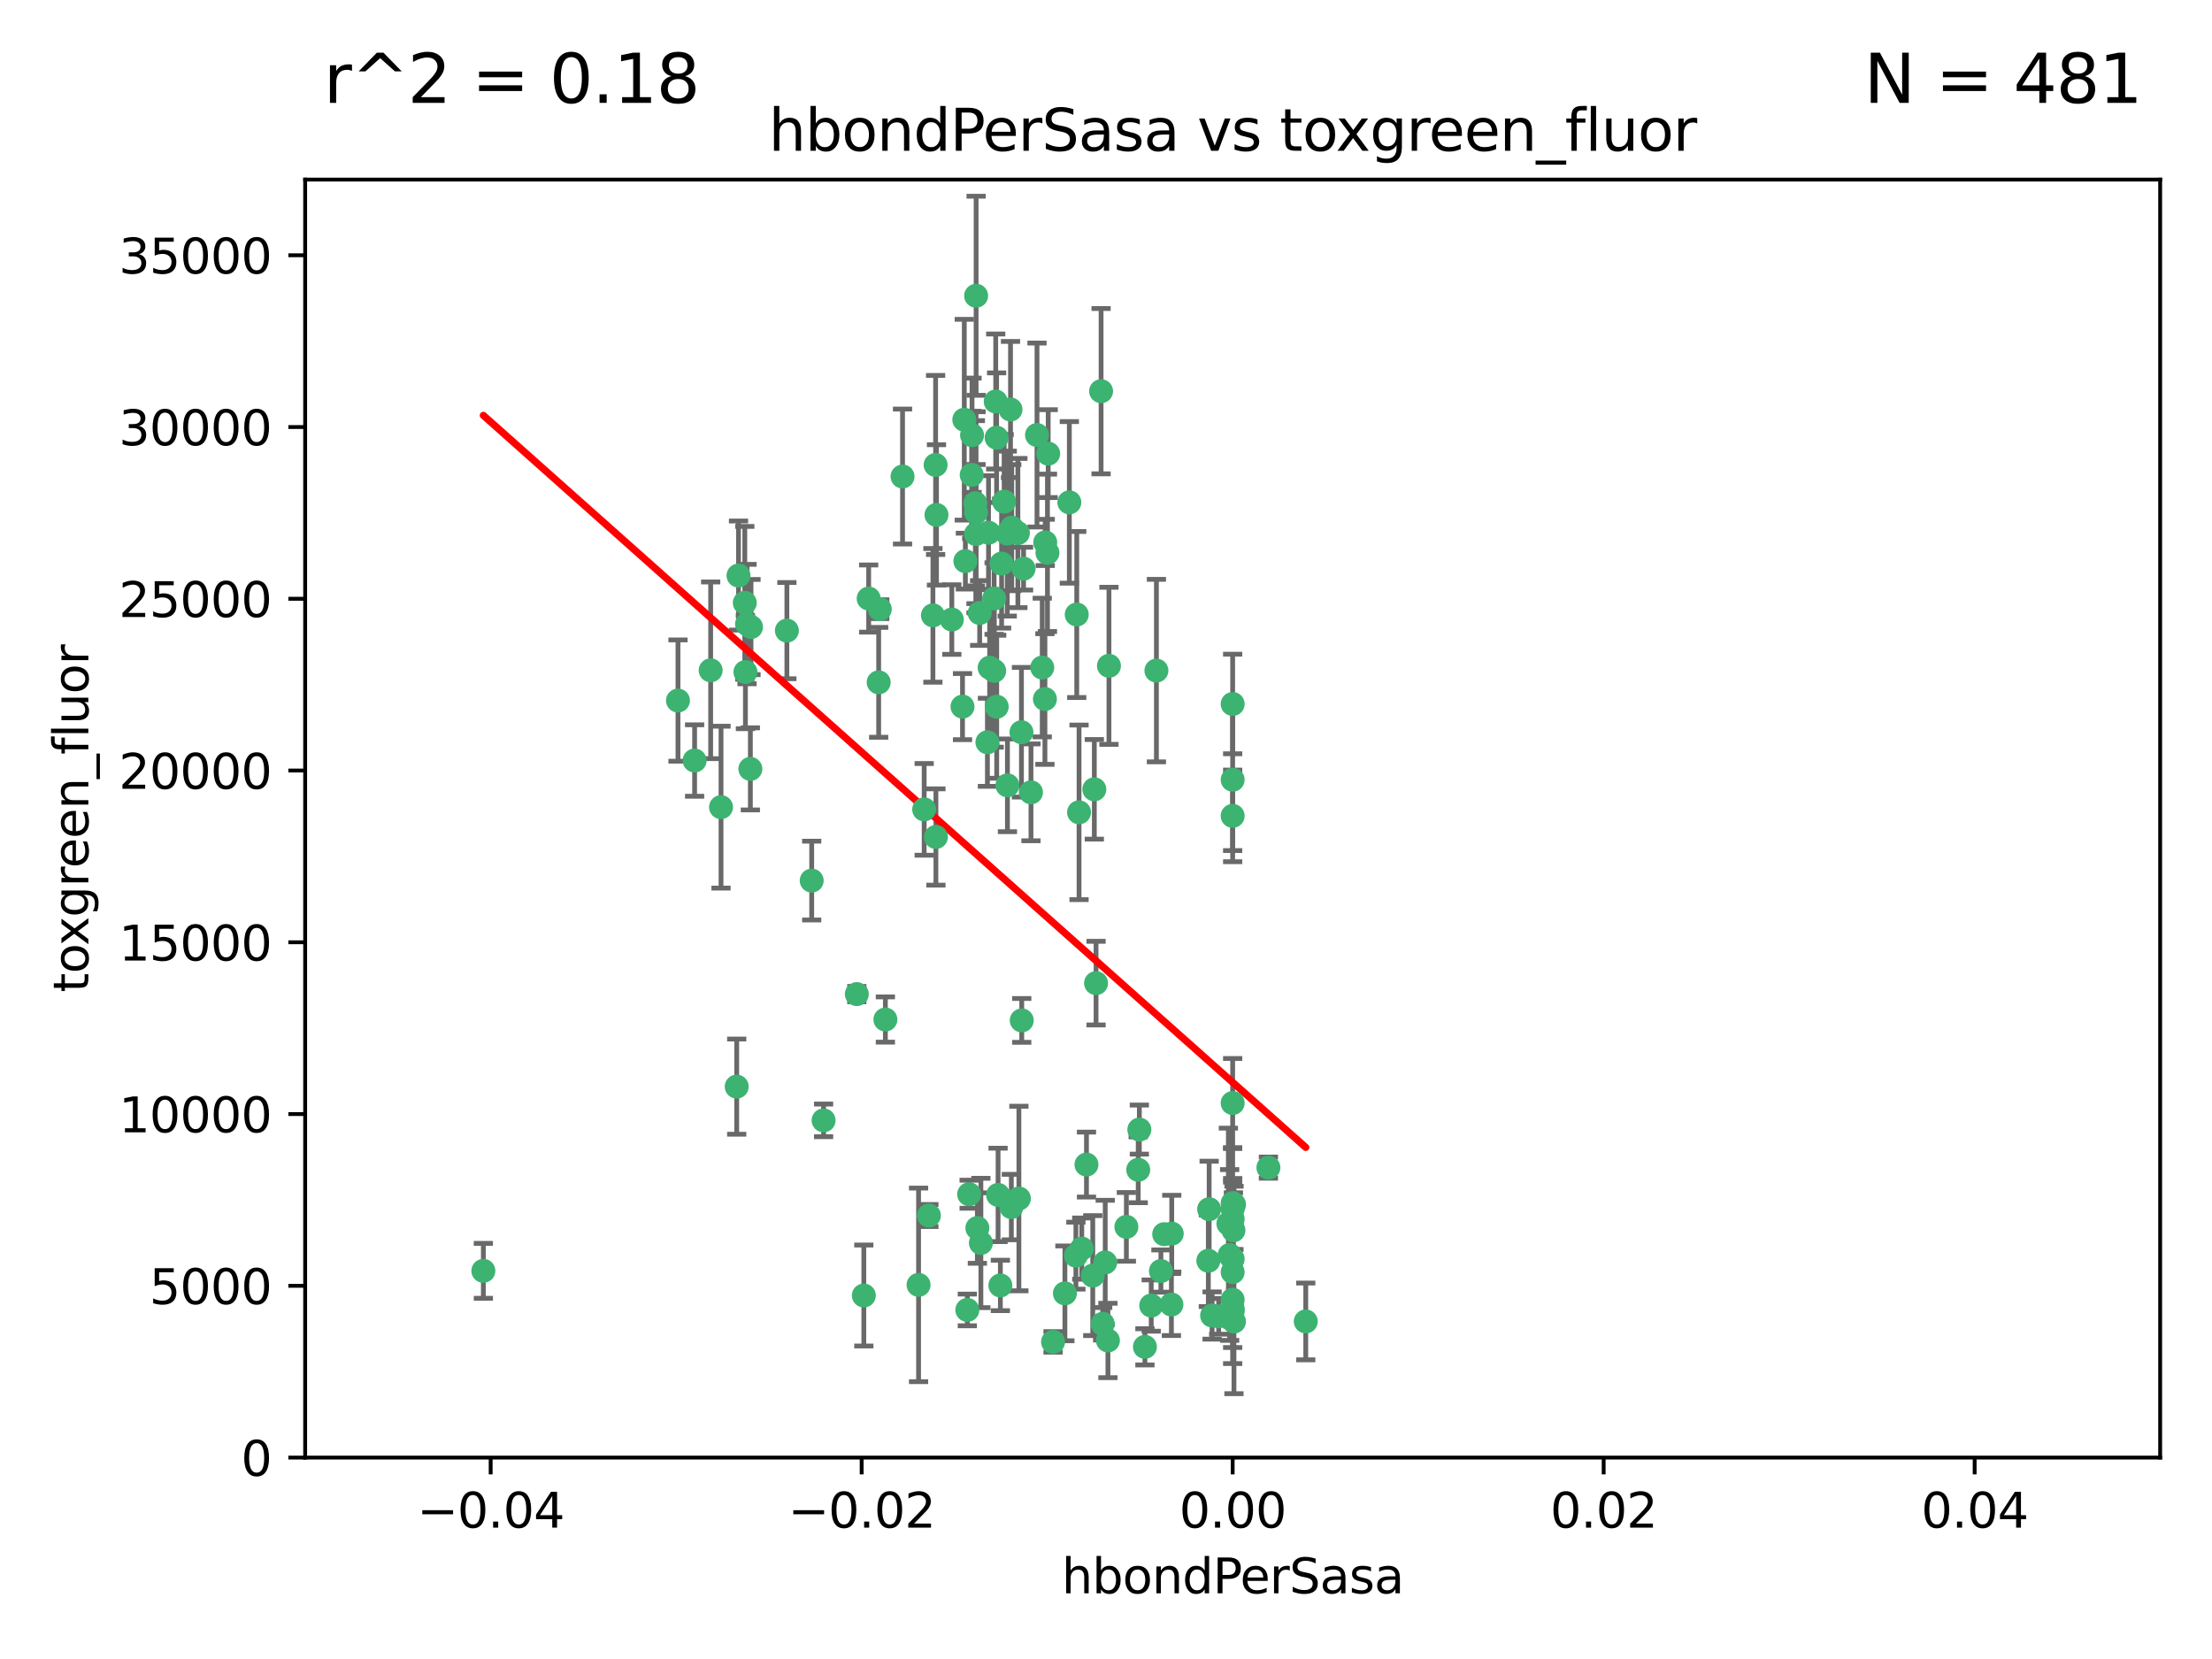 <?xml version="1.0" encoding="utf-8" standalone="no"?>
<!DOCTYPE svg PUBLIC "-//W3C//DTD SVG 1.1//EN"
  "http://www.w3.org/Graphics/SVG/1.1/DTD/svg11.dtd">
<svg xmlns:xlink="http://www.w3.org/1999/xlink" width="460.8pt" height="345.6pt" viewBox="0 0 460.8 345.6" xmlns="http://www.w3.org/2000/svg" version="1.1">
 <defs>
  <style type="text/css">*{stroke-linejoin: round; stroke-linecap: butt}</style>
 </defs>
 <g id="figure_1">
  <g id="patch_1">
   <path d="M 0 345.6 
L 460.8 345.6 
L 460.8 0 
L 0 0 
z
" style="fill: #ffffff"/>
  </g>
  <g id="axes_1">
   <g id="patch_2">
    <path d="M 63.571 303.64 
L 450 303.64 
L 450 37.411 
L 63.571 37.411 
z
" style="fill: #ffffff"/>
   </g>
   <g id="PathCollection_1">
    <defs>
     <path id="mf8089dc4ea" d="M 0 1.118 
C 0.297 1.118 0.581 1 0.791 0.791 
C 1 0.581 1.118 0.297 1.118 0 
C 1.118 -0.297 1 -0.581 0.791 -0.791 
C 0.581 -1 0.297 -1.118 0 -1.118 
C -0.297 -1.118 -0.581 -1 -0.791 -0.791 
C -1 -0.581 -1.118 -0.297 -1.118 0 
C -1.118 0.297 -1 0.581 -0.791 0.791 
C -0.581 1 -0.297 1.118 0 1.118 
z
" style="stroke: #3cb371"/>
    </defs>
    <g clip-path="url(#pa855ca79e0)">
     <use xlink:href="#mf8089dc4ea" x="207.091" y="124.69" style="fill: #3cb371; stroke: #3cb371"/>
     <use xlink:href="#mf8089dc4ea" x="216.026" y="90.623" style="fill: #3cb371; stroke: #3cb371"/>
     <use xlink:href="#mf8089dc4ea" x="209.184" y="104.496" style="fill: #3cb371; stroke: #3cb371"/>
     <use xlink:href="#mf8089dc4ea" x="212.786" y="152.536" style="fill: #3cb371; stroke: #3cb371"/>
     <use xlink:href="#mf8089dc4ea" x="217.677" y="145.62" style="fill: #3cb371; stroke: #3cb371"/>
     <use xlink:href="#mf8089dc4ea" x="194.905" y="96.857" style="fill: #3cb371; stroke: #3cb371"/>
     <use xlink:href="#mf8089dc4ea" x="155.626" y="130.005" style="fill: #3cb371; stroke: #3cb371"/>
     <use xlink:href="#mf8089dc4ea" x="203.329" y="106.718" style="fill: #3cb371; stroke: #3cb371"/>
     <use xlink:href="#mf8089dc4ea" x="217.743" y="112.994" style="fill: #3cb371; stroke: #3cb371"/>
     <use xlink:href="#mf8089dc4ea" x="180.96" y="124.689" style="fill: #3cb371; stroke: #3cb371"/>
     <use xlink:href="#mf8089dc4ea" x="188.017" y="99.267" style="fill: #3cb371; stroke: #3cb371"/>
     <use xlink:href="#mf8089dc4ea" x="100.691" y="264.74" style="fill: #3cb371; stroke: #3cb371"/>
     <use xlink:href="#mf8089dc4ea" x="195.087" y="107.264" style="fill: #3cb371; stroke: #3cb371"/>
     <use xlink:href="#mf8089dc4ea" x="218.359" y="94.5" style="fill: #3cb371; stroke: #3cb371"/>
     <use xlink:href="#mf8089dc4ea" x="155.286" y="139.999" style="fill: #3cb371; stroke: #3cb371"/>
     <use xlink:href="#mf8089dc4ea" x="207.613" y="91.178" style="fill: #3cb371; stroke: #3cb371"/>
     <use xlink:href="#mf8089dc4ea" x="203.319" y="111.261" style="fill: #3cb371; stroke: #3cb371"/>
     <use xlink:href="#mf8089dc4ea" x="210.508" y="85.309" style="fill: #3cb371; stroke: #3cb371"/>
     <use xlink:href="#mf8089dc4ea" x="150.202" y="168.143" style="fill: #3cb371; stroke: #3cb371"/>
     <use xlink:href="#mf8089dc4ea" x="156.315" y="160.173" style="fill: #3cb371; stroke: #3cb371"/>
     <use xlink:href="#mf8089dc4ea" x="183.044" y="142.145" style="fill: #3cb371; stroke: #3cb371"/>
     <use xlink:href="#mf8089dc4ea" x="148.044" y="139.64" style="fill: #3cb371; stroke: #3cb371"/>
     <use xlink:href="#mf8089dc4ea" x="207.633" y="147.225" style="fill: #3cb371; stroke: #3cb371"/>
     <use xlink:href="#mf8089dc4ea" x="208.652" y="117.402" style="fill: #3cb371; stroke: #3cb371"/>
     <use xlink:href="#mf8089dc4ea" x="198.284" y="129.063" style="fill: #3cb371; stroke: #3cb371"/>
     <use xlink:href="#mf8089dc4ea" x="209.828" y="111.157" style="fill: #3cb371; stroke: #3cb371"/>
     <use xlink:href="#mf8089dc4ea" x="163.922" y="131.368" style="fill: #3cb371; stroke: #3cb371"/>
     <use xlink:href="#mf8089dc4ea" x="224.305" y="128.013" style="fill: #3cb371; stroke: #3cb371"/>
     <use xlink:href="#mf8089dc4ea" x="155.154" y="125.579" style="fill: #3cb371; stroke: #3cb371"/>
     <use xlink:href="#mf8089dc4ea" x="153.844" y="119.895" style="fill: #3cb371; stroke: #3cb371"/>
     <use xlink:href="#mf8089dc4ea" x="153.471" y="226.363" style="fill: #3cb371; stroke: #3cb371"/>
     <use xlink:href="#mf8089dc4ea" x="202.424" y="98.934" style="fill: #3cb371; stroke: #3cb371"/>
     <use xlink:href="#mf8089dc4ea" x="200.88" y="87.434" style="fill: #3cb371; stroke: #3cb371"/>
     <use xlink:href="#mf8089dc4ea" x="205.928" y="110.968" style="fill: #3cb371; stroke: #3cb371"/>
     <use xlink:href="#mf8089dc4ea" x="212.043" y="111.045" style="fill: #3cb371; stroke: #3cb371"/>
     <use xlink:href="#mf8089dc4ea" x="203.603" y="255.824" style="fill: #3cb371; stroke: #3cb371"/>
     <use xlink:href="#mf8089dc4ea" x="222.763" y="104.651" style="fill: #3cb371; stroke: #3cb371"/>
     <use xlink:href="#mf8089dc4ea" x="206.164" y="139.091" style="fill: #3cb371; stroke: #3cb371"/>
     <use xlink:href="#mf8089dc4ea" x="201.107" y="116.895" style="fill: #3cb371; stroke: #3cb371"/>
     <use xlink:href="#mf8089dc4ea" x="204.083" y="127.696" style="fill: #3cb371; stroke: #3cb371"/>
     <use xlink:href="#mf8089dc4ea" x="212.848" y="212.57" style="fill: #3cb371; stroke: #3cb371"/>
     <use xlink:href="#mf8089dc4ea" x="203.19" y="104.837" style="fill: #3cb371; stroke: #3cb371"/>
     <use xlink:href="#mf8089dc4ea" x="210.768" y="109.922" style="fill: #3cb371; stroke: #3cb371"/>
     <use xlink:href="#mf8089dc4ea" x="241.838" y="264.78" style="fill: #3cb371; stroke: #3cb371"/>
     <use xlink:href="#mf8089dc4ea" x="203.344" y="61.614" style="fill: #3cb371; stroke: #3cb371"/>
     <use xlink:href="#mf8089dc4ea" x="264.233" y="243.238" style="fill: #3cb371; stroke: #3cb371"/>
     <use xlink:href="#mf8089dc4ea" x="212.255" y="249.673" style="fill: #3cb371; stroke: #3cb371"/>
     <use xlink:href="#mf8089dc4ea" x="207.106" y="139.744" style="fill: #3cb371; stroke: #3cb371"/>
     <use xlink:href="#mf8089dc4ea" x="219.368" y="279.539" style="fill: #3cb371; stroke: #3cb371"/>
     <use xlink:href="#mf8089dc4ea" x="213.226" y="118.457" style="fill: #3cb371; stroke: #3cb371"/>
     <use xlink:href="#mf8089dc4ea" x="217.118" y="139.063" style="fill: #3cb371; stroke: #3cb371"/>
     <use xlink:href="#mf8089dc4ea" x="207.427" y="83.639" style="fill: #3cb371; stroke: #3cb371"/>
     <use xlink:href="#mf8089dc4ea" x="202.496" y="90.667" style="fill: #3cb371; stroke: #3cb371"/>
     <use xlink:href="#mf8089dc4ea" x="209.868" y="163.599" style="fill: #3cb371; stroke: #3cb371"/>
     <use xlink:href="#mf8089dc4ea" x="184.442" y="212.385" style="fill: #3cb371; stroke: #3cb371"/>
     <use xlink:href="#mf8089dc4ea" x="204.337" y="258.935" style="fill: #3cb371; stroke: #3cb371"/>
     <use xlink:href="#mf8089dc4ea" x="210.682" y="251.456" style="fill: #3cb371; stroke: #3cb371"/>
     <use xlink:href="#mf8089dc4ea" x="207.916" y="248.922" style="fill: #3cb371; stroke: #3cb371"/>
     <use xlink:href="#mf8089dc4ea" x="225.351" y="260.105" style="fill: #3cb371; stroke: #3cb371"/>
     <use xlink:href="#mf8089dc4ea" x="183.273" y="126.902" style="fill: #3cb371; stroke: #3cb371"/>
     <use xlink:href="#mf8089dc4ea" x="205.698" y="154.63" style="fill: #3cb371; stroke: #3cb371"/>
     <use xlink:href="#mf8089dc4ea" x="194.344" y="128.187" style="fill: #3cb371; stroke: #3cb371"/>
     <use xlink:href="#mf8089dc4ea" x="229.376" y="81.492" style="fill: #3cb371; stroke: #3cb371"/>
     <use xlink:href="#mf8089dc4ea" x="194.968" y="174.36" style="fill: #3cb371; stroke: #3cb371"/>
     <use xlink:href="#mf8089dc4ea" x="201.512" y="272.882" style="fill: #3cb371; stroke: #3cb371"/>
     <use xlink:href="#mf8089dc4ea" x="244.095" y="256.988" style="fill: #3cb371; stroke: #3cb371"/>
     <use xlink:href="#mf8089dc4ea" x="144.699" y="158.432" style="fill: #3cb371; stroke: #3cb371"/>
     <use xlink:href="#mf8089dc4ea" x="251.887" y="251.897" style="fill: #3cb371; stroke: #3cb371"/>
     <use xlink:href="#mf8089dc4ea" x="141.236" y="145.94" style="fill: #3cb371; stroke: #3cb371"/>
     <use xlink:href="#mf8089dc4ea" x="242.524" y="257.105" style="fill: #3cb371; stroke: #3cb371"/>
     <use xlink:href="#mf8089dc4ea" x="230.238" y="262.988" style="fill: #3cb371; stroke: #3cb371"/>
     <use xlink:href="#mf8089dc4ea" x="256.786" y="146.651" style="fill: #3cb371; stroke: #3cb371"/>
     <use xlink:href="#mf8089dc4ea" x="208.395" y="267.779" style="fill: #3cb371; stroke: #3cb371"/>
     <use xlink:href="#mf8089dc4ea" x="237.346" y="235.312" style="fill: #3cb371; stroke: #3cb371"/>
     <use xlink:href="#mf8089dc4ea" x="228.328" y="204.805" style="fill: #3cb371; stroke: #3cb371"/>
     <use xlink:href="#mf8089dc4ea" x="252.503" y="274.048" style="fill: #3cb371; stroke: #3cb371"/>
     <use xlink:href="#mf8089dc4ea" x="256.948" y="256.296" style="fill: #3cb371; stroke: #3cb371"/>
     <use xlink:href="#mf8089dc4ea" x="256.786" y="251.831" style="fill: #3cb371; stroke: #3cb371"/>
     <use xlink:href="#mf8089dc4ea" x="244.027" y="271.758" style="fill: #3cb371; stroke: #3cb371"/>
     <use xlink:href="#mf8089dc4ea" x="201.889" y="248.779" style="fill: #3cb371; stroke: #3cb371"/>
     <use xlink:href="#mf8089dc4ea" x="169.091" y="183.443" style="fill: #3cb371; stroke: #3cb371"/>
     <use xlink:href="#mf8089dc4ea" x="156.447" y="130.623" style="fill: #3cb371; stroke: #3cb371"/>
     <use xlink:href="#mf8089dc4ea" x="200.508" y="147.201" style="fill: #3cb371; stroke: #3cb371"/>
     <use xlink:href="#mf8089dc4ea" x="238.508" y="280.572" style="fill: #3cb371; stroke: #3cb371"/>
     <use xlink:href="#mf8089dc4ea" x="234.644" y="255.577" style="fill: #3cb371; stroke: #3cb371"/>
     <use xlink:href="#mf8089dc4ea" x="253.875" y="274.217" style="fill: #3cb371; stroke: #3cb371"/>
     <use xlink:href="#mf8089dc4ea" x="229.709" y="275.771" style="fill: #3cb371; stroke: #3cb371"/>
     <use xlink:href="#mf8089dc4ea" x="191.354" y="267.661" style="fill: #3cb371; stroke: #3cb371"/>
     <use xlink:href="#mf8089dc4ea" x="214.771" y="165.057" style="fill: #3cb371; stroke: #3cb371"/>
     <use xlink:href="#mf8089dc4ea" x="237.113" y="243.688" style="fill: #3cb371; stroke: #3cb371"/>
     <use xlink:href="#mf8089dc4ea" x="224.785" y="169.223" style="fill: #3cb371; stroke: #3cb371"/>
     <use xlink:href="#mf8089dc4ea" x="226.333" y="242.601" style="fill: #3cb371; stroke: #3cb371"/>
     <use xlink:href="#mf8089dc4ea" x="178.492" y="207.089" style="fill: #3cb371; stroke: #3cb371"/>
     <use xlink:href="#mf8089dc4ea" x="221.839" y="269.432" style="fill: #3cb371; stroke: #3cb371"/>
     <use xlink:href="#mf8089dc4ea" x="230.801" y="279.246" style="fill: #3cb371; stroke: #3cb371"/>
     <use xlink:href="#mf8089dc4ea" x="179.951" y="269.878" style="fill: #3cb371; stroke: #3cb371"/>
     <use xlink:href="#mf8089dc4ea" x="227.97" y="164.427" style="fill: #3cb371; stroke: #3cb371"/>
     <use xlink:href="#mf8089dc4ea" x="256.786" y="262.267" style="fill: #3cb371; stroke: #3cb371"/>
     <use xlink:href="#mf8089dc4ea" x="224.129" y="261.576" style="fill: #3cb371; stroke: #3cb371"/>
     <use xlink:href="#mf8089dc4ea" x="193.505" y="253.214" style="fill: #3cb371; stroke: #3cb371"/>
     <use xlink:href="#mf8089dc4ea" x="256.786" y="270.754" style="fill: #3cb371; stroke: #3cb371"/>
     <use xlink:href="#mf8089dc4ea" x="240.902" y="139.694" style="fill: #3cb371; stroke: #3cb371"/>
     <use xlink:href="#mf8089dc4ea" x="257.056" y="275.304" style="fill: #3cb371; stroke: #3cb371"/>
     <use xlink:href="#mf8089dc4ea" x="256.786" y="229.784" style="fill: #3cb371; stroke: #3cb371"/>
     <use xlink:href="#mf8089dc4ea" x="192.522" y="168.609" style="fill: #3cb371; stroke: #3cb371"/>
     <use xlink:href="#mf8089dc4ea" x="256.786" y="272.633" style="fill: #3cb371; stroke: #3cb371"/>
     <use xlink:href="#mf8089dc4ea" x="256.159" y="261.438" style="fill: #3cb371; stroke: #3cb371"/>
     <use xlink:href="#mf8089dc4ea" x="256.786" y="162.431" style="fill: #3cb371; stroke: #3cb371"/>
     <use xlink:href="#mf8089dc4ea" x="239.822" y="271.971" style="fill: #3cb371; stroke: #3cb371"/>
     <use xlink:href="#mf8089dc4ea" x="218.205" y="115.163" style="fill: #3cb371; stroke: #3cb371"/>
     <use xlink:href="#mf8089dc4ea" x="256.786" y="265.008" style="fill: #3cb371; stroke: #3cb371"/>
     <use xlink:href="#mf8089dc4ea" x="272.013" y="275.279" style="fill: #3cb371; stroke: #3cb371"/>
     <use xlink:href="#mf8089dc4ea" x="227.642" y="265.73" style="fill: #3cb371; stroke: #3cb371"/>
     <use xlink:href="#mf8089dc4ea" x="231.015" y="138.702" style="fill: #3cb371; stroke: #3cb371"/>
     <use xlink:href="#mf8089dc4ea" x="251.718" y="262.635" style="fill: #3cb371; stroke: #3cb371"/>
     <use xlink:href="#mf8089dc4ea" x="256.786" y="250.635" style="fill: #3cb371; stroke: #3cb371"/>
     <use xlink:href="#mf8089dc4ea" x="257.069" y="250.921" style="fill: #3cb371; stroke: #3cb371"/>
     <use xlink:href="#mf8089dc4ea" x="256.786" y="273.168" style="fill: #3cb371; stroke: #3cb371"/>
     <use xlink:href="#mf8089dc4ea" x="171.569" y="233.393" style="fill: #3cb371; stroke: #3cb371"/>
     <use xlink:href="#mf8089dc4ea" x="256.786" y="169.96" style="fill: #3cb371; stroke: #3cb371"/>
     <use xlink:href="#mf8089dc4ea" x="255.894" y="254.905" style="fill: #3cb371; stroke: #3cb371"/>
     <use xlink:href="#mf8089dc4ea" x="256.786" y="253.951" style="fill: #3cb371; stroke: #3cb371"/>
    </g>
   </g>
   <g id="matplotlib.axis_1">
    <g id="xtick_1">
     <g id="line2d_1">
      <defs>
       <path id="m975be69cf0" d="M 0 0 
L 0 3.5 
" style="stroke: #000000; stroke-width: 0.8"/>
      </defs>
      <g>
       <use xlink:href="#m975be69cf0" x="102.214" y="303.64" style="stroke: #000000; stroke-width: 0.8"/>
      </g>
     </g>
     <g id="text_1">
      <!-- −0.04 -->
      <g transform="translate(86.891 318.238)scale(0.1 -0.1)">
       <defs>
        <path id="DejaVuSans-2212" d="M 678 2272 
L 4684 2272 
L 4684 1741 
L 678 1741 
L 678 2272 
z
" transform="scale(0.016)"/>
        <path id="DejaVuSans-30" d="M 2034 4250 
Q 1547 4250 1301 3770 
Q 1056 3291 1056 2328 
Q 1056 1369 1301 889 
Q 1547 409 2034 409 
Q 2525 409 2770 889 
Q 3016 1369 3016 2328 
Q 3016 3291 2770 3770 
Q 2525 4250 2034 4250 
z
M 2034 4750 
Q 2819 4750 3233 4129 
Q 3647 3509 3647 2328 
Q 3647 1150 3233 529 
Q 2819 -91 2034 -91 
Q 1250 -91 836 529 
Q 422 1150 422 2328 
Q 422 3509 836 4129 
Q 1250 4750 2034 4750 
z
" transform="scale(0.016)"/>
        <path id="DejaVuSans-2e" d="M 684 794 
L 1344 794 
L 1344 0 
L 684 0 
L 684 794 
z
" transform="scale(0.016)"/>
        <path id="DejaVuSans-34" d="M 2419 4116 
L 825 1625 
L 2419 1625 
L 2419 4116 
z
M 2253 4666 
L 3047 4666 
L 3047 1625 
L 3713 1625 
L 3713 1100 
L 3047 1100 
L 3047 0 
L 2419 0 
L 2419 1100 
L 313 1100 
L 313 1709 
L 2253 4666 
z
" transform="scale(0.016)"/>
       </defs>
       <use xlink:href="#DejaVuSans-2212"/>
       <use xlink:href="#DejaVuSans-30" x="83.789"/>
       <use xlink:href="#DejaVuSans-2e" x="147.412"/>
       <use xlink:href="#DejaVuSans-30" x="179.199"/>
       <use xlink:href="#DejaVuSans-34" x="242.822"/>
      </g>
     </g>
    </g>
    <g id="xtick_2">
     <g id="line2d_2">
      <g>
       <use xlink:href="#m975be69cf0" x="179.5" y="303.64" style="stroke: #000000; stroke-width: 0.8"/>
      </g>
     </g>
     <g id="text_2">
      <!-- −0.02 -->
      <g transform="translate(164.177 318.238)scale(0.1 -0.1)">
       <defs>
        <path id="DejaVuSans-32" d="M 1228 531 
L 3431 531 
L 3431 0 
L 469 0 
L 469 531 
Q 828 903 1448 1529 
Q 2069 2156 2228 2338 
Q 2531 2678 2651 2914 
Q 2772 3150 2772 3378 
Q 2772 3750 2511 3984 
Q 2250 4219 1831 4219 
Q 1534 4219 1204 4116 
Q 875 4013 500 3803 
L 500 4441 
Q 881 4594 1212 4672 
Q 1544 4750 1819 4750 
Q 2544 4750 2975 4387 
Q 3406 4025 3406 3419 
Q 3406 3131 3298 2873 
Q 3191 2616 2906 2266 
Q 2828 2175 2409 1742 
Q 1991 1309 1228 531 
z
" transform="scale(0.016)"/>
       </defs>
       <use xlink:href="#DejaVuSans-2212"/>
       <use xlink:href="#DejaVuSans-30" x="83.789"/>
       <use xlink:href="#DejaVuSans-2e" x="147.412"/>
       <use xlink:href="#DejaVuSans-30" x="179.199"/>
       <use xlink:href="#DejaVuSans-32" x="242.822"/>
      </g>
     </g>
    </g>
    <g id="xtick_3">
     <g id="line2d_3">
      <g>
       <use xlink:href="#m975be69cf0" x="256.786" y="303.64" style="stroke: #000000; stroke-width: 0.8"/>
      </g>
     </g>
     <g id="text_3">
      <!-- 0.00 -->
      <g transform="translate(245.653 318.238)scale(0.1 -0.1)">
       <use xlink:href="#DejaVuSans-30"/>
       <use xlink:href="#DejaVuSans-2e" x="63.623"/>
       <use xlink:href="#DejaVuSans-30" x="95.41"/>
       <use xlink:href="#DejaVuSans-30" x="159.033"/>
      </g>
     </g>
    </g>
    <g id="xtick_4">
     <g id="line2d_4">
      <g>
       <use xlink:href="#m975be69cf0" x="334.071" y="303.64" style="stroke: #000000; stroke-width: 0.8"/>
      </g>
     </g>
     <g id="text_4">
      <!-- 0.02 -->
      <g transform="translate(322.939 318.238)scale(0.1 -0.1)">
       <use xlink:href="#DejaVuSans-30"/>
       <use xlink:href="#DejaVuSans-2e" x="63.623"/>
       <use xlink:href="#DejaVuSans-30" x="95.41"/>
       <use xlink:href="#DejaVuSans-32" x="159.033"/>
      </g>
     </g>
    </g>
    <g id="xtick_5">
     <g id="line2d_5">
      <g>
       <use xlink:href="#m975be69cf0" x="411.357" y="303.64" style="stroke: #000000; stroke-width: 0.8"/>
      </g>
     </g>
     <g id="text_5">
      <!-- 0.04 -->
      <g transform="translate(400.224 318.238)scale(0.1 -0.1)">
       <use xlink:href="#DejaVuSans-30"/>
       <use xlink:href="#DejaVuSans-2e" x="63.623"/>
       <use xlink:href="#DejaVuSans-30" x="95.41"/>
       <use xlink:href="#DejaVuSans-34" x="159.033"/>
      </g>
     </g>
    </g>
    <g id="text_6">
     <!-- hbondPerSasa -->
     <g transform="translate(221.168 331.917)scale(0.1 -0.1)">
      <defs>
       <path id="DejaVuSans-68" d="M 3513 2113 
L 3513 0 
L 2938 0 
L 2938 2094 
Q 2938 2591 2744 2837 
Q 2550 3084 2163 3084 
Q 1697 3084 1428 2787 
Q 1159 2491 1159 1978 
L 1159 0 
L 581 0 
L 581 4863 
L 1159 4863 
L 1159 2956 
Q 1366 3272 1645 3428 
Q 1925 3584 2291 3584 
Q 2894 3584 3203 3211 
Q 3513 2838 3513 2113 
z
" transform="scale(0.016)"/>
       <path id="DejaVuSans-62" d="M 3116 1747 
Q 3116 2381 2855 2742 
Q 2594 3103 2138 3103 
Q 1681 3103 1420 2742 
Q 1159 2381 1159 1747 
Q 1159 1113 1420 752 
Q 1681 391 2138 391 
Q 2594 391 2855 752 
Q 3116 1113 3116 1747 
z
M 1159 2969 
Q 1341 3281 1617 3432 
Q 1894 3584 2278 3584 
Q 2916 3584 3314 3078 
Q 3713 2572 3713 1747 
Q 3713 922 3314 415 
Q 2916 -91 2278 -91 
Q 1894 -91 1617 61 
Q 1341 213 1159 525 
L 1159 0 
L 581 0 
L 581 4863 
L 1159 4863 
L 1159 2969 
z
" transform="scale(0.016)"/>
       <path id="DejaVuSans-6f" d="M 1959 3097 
Q 1497 3097 1228 2736 
Q 959 2375 959 1747 
Q 959 1119 1226 758 
Q 1494 397 1959 397 
Q 2419 397 2687 759 
Q 2956 1122 2956 1747 
Q 2956 2369 2687 2733 
Q 2419 3097 1959 3097 
z
M 1959 3584 
Q 2709 3584 3137 3096 
Q 3566 2609 3566 1747 
Q 3566 888 3137 398 
Q 2709 -91 1959 -91 
Q 1206 -91 779 398 
Q 353 888 353 1747 
Q 353 2609 779 3096 
Q 1206 3584 1959 3584 
z
" transform="scale(0.016)"/>
       <path id="DejaVuSans-6e" d="M 3513 2113 
L 3513 0 
L 2938 0 
L 2938 2094 
Q 2938 2591 2744 2837 
Q 2550 3084 2163 3084 
Q 1697 3084 1428 2787 
Q 1159 2491 1159 1978 
L 1159 0 
L 581 0 
L 581 3500 
L 1159 3500 
L 1159 2956 
Q 1366 3272 1645 3428 
Q 1925 3584 2291 3584 
Q 2894 3584 3203 3211 
Q 3513 2838 3513 2113 
z
" transform="scale(0.016)"/>
       <path id="DejaVuSans-64" d="M 2906 2969 
L 2906 4863 
L 3481 4863 
L 3481 0 
L 2906 0 
L 2906 525 
Q 2725 213 2448 61 
Q 2172 -91 1784 -91 
Q 1150 -91 751 415 
Q 353 922 353 1747 
Q 353 2572 751 3078 
Q 1150 3584 1784 3584 
Q 2172 3584 2448 3432 
Q 2725 3281 2906 2969 
z
M 947 1747 
Q 947 1113 1208 752 
Q 1469 391 1925 391 
Q 2381 391 2643 752 
Q 2906 1113 2906 1747 
Q 2906 2381 2643 2742 
Q 2381 3103 1925 3103 
Q 1469 3103 1208 2742 
Q 947 2381 947 1747 
z
" transform="scale(0.016)"/>
       <path id="DejaVuSans-50" d="M 1259 4147 
L 1259 2394 
L 2053 2394 
Q 2494 2394 2734 2622 
Q 2975 2850 2975 3272 
Q 2975 3691 2734 3919 
Q 2494 4147 2053 4147 
L 1259 4147 
z
M 628 4666 
L 2053 4666 
Q 2838 4666 3239 4311 
Q 3641 3956 3641 3272 
Q 3641 2581 3239 2228 
Q 2838 1875 2053 1875 
L 1259 1875 
L 1259 0 
L 628 0 
L 628 4666 
z
" transform="scale(0.016)"/>
       <path id="DejaVuSans-65" d="M 3597 1894 
L 3597 1613 
L 953 1613 
Q 991 1019 1311 708 
Q 1631 397 2203 397 
Q 2534 397 2845 478 
Q 3156 559 3463 722 
L 3463 178 
Q 3153 47 2828 -22 
Q 2503 -91 2169 -91 
Q 1331 -91 842 396 
Q 353 884 353 1716 
Q 353 2575 817 3079 
Q 1281 3584 2069 3584 
Q 2775 3584 3186 3129 
Q 3597 2675 3597 1894 
z
M 3022 2063 
Q 3016 2534 2758 2815 
Q 2500 3097 2075 3097 
Q 1594 3097 1305 2825 
Q 1016 2553 972 2059 
L 3022 2063 
z
" transform="scale(0.016)"/>
       <path id="DejaVuSans-72" d="M 2631 2963 
Q 2534 3019 2420 3045 
Q 2306 3072 2169 3072 
Q 1681 3072 1420 2755 
Q 1159 2438 1159 1844 
L 1159 0 
L 581 0 
L 581 3500 
L 1159 3500 
L 1159 2956 
Q 1341 3275 1631 3429 
Q 1922 3584 2338 3584 
Q 2397 3584 2469 3576 
Q 2541 3569 2628 3553 
L 2631 2963 
z
" transform="scale(0.016)"/>
       <path id="DejaVuSans-53" d="M 3425 4513 
L 3425 3897 
Q 3066 4069 2747 4153 
Q 2428 4238 2131 4238 
Q 1616 4238 1336 4038 
Q 1056 3838 1056 3469 
Q 1056 3159 1242 3001 
Q 1428 2844 1947 2747 
L 2328 2669 
Q 3034 2534 3370 2195 
Q 3706 1856 3706 1288 
Q 3706 609 3251 259 
Q 2797 -91 1919 -91 
Q 1588 -91 1214 -16 
Q 841 59 441 206 
L 441 856 
Q 825 641 1194 531 
Q 1563 422 1919 422 
Q 2459 422 2753 634 
Q 3047 847 3047 1241 
Q 3047 1584 2836 1778 
Q 2625 1972 2144 2069 
L 1759 2144 
Q 1053 2284 737 2584 
Q 422 2884 422 3419 
Q 422 4038 858 4394 
Q 1294 4750 2059 4750 
Q 2388 4750 2728 4690 
Q 3069 4631 3425 4513 
z
" transform="scale(0.016)"/>
       <path id="DejaVuSans-61" d="M 2194 1759 
Q 1497 1759 1228 1600 
Q 959 1441 959 1056 
Q 959 750 1161 570 
Q 1363 391 1709 391 
Q 2188 391 2477 730 
Q 2766 1069 2766 1631 
L 2766 1759 
L 2194 1759 
z
M 3341 1997 
L 3341 0 
L 2766 0 
L 2766 531 
Q 2569 213 2275 61 
Q 1981 -91 1556 -91 
Q 1019 -91 701 211 
Q 384 513 384 1019 
Q 384 1609 779 1909 
Q 1175 2209 1959 2209 
L 2766 2209 
L 2766 2266 
Q 2766 2663 2505 2880 
Q 2244 3097 1772 3097 
Q 1472 3097 1187 3025 
Q 903 2953 641 2809 
L 641 3341 
Q 956 3463 1253 3523 
Q 1550 3584 1831 3584 
Q 2591 3584 2966 3190 
Q 3341 2797 3341 1997 
z
" transform="scale(0.016)"/>
       <path id="DejaVuSans-73" d="M 2834 3397 
L 2834 2853 
Q 2591 2978 2328 3040 
Q 2066 3103 1784 3103 
Q 1356 3103 1142 2972 
Q 928 2841 928 2578 
Q 928 2378 1081 2264 
Q 1234 2150 1697 2047 
L 1894 2003 
Q 2506 1872 2764 1633 
Q 3022 1394 3022 966 
Q 3022 478 2636 193 
Q 2250 -91 1575 -91 
Q 1294 -91 989 -36 
Q 684 19 347 128 
L 347 722 
Q 666 556 975 473 
Q 1284 391 1588 391 
Q 1994 391 2212 530 
Q 2431 669 2431 922 
Q 2431 1156 2273 1281 
Q 2116 1406 1581 1522 
L 1381 1569 
Q 847 1681 609 1914 
Q 372 2147 372 2553 
Q 372 3047 722 3315 
Q 1072 3584 1716 3584 
Q 2034 3584 2315 3537 
Q 2597 3491 2834 3397 
z
" transform="scale(0.016)"/>
      </defs>
      <use xlink:href="#DejaVuSans-68"/>
      <use xlink:href="#DejaVuSans-62" x="63.379"/>
      <use xlink:href="#DejaVuSans-6f" x="126.855"/>
      <use xlink:href="#DejaVuSans-6e" x="188.037"/>
      <use xlink:href="#DejaVuSans-64" x="251.416"/>
      <use xlink:href="#DejaVuSans-50" x="314.893"/>
      <use xlink:href="#DejaVuSans-65" x="371.57"/>
      <use xlink:href="#DejaVuSans-72" x="433.094"/>
      <use xlink:href="#DejaVuSans-53" x="474.207"/>
      <use xlink:href="#DejaVuSans-61" x="537.684"/>
      <use xlink:href="#DejaVuSans-73" x="598.963"/>
      <use xlink:href="#DejaVuSans-61" x="651.062"/>
     </g>
    </g>
   </g>
   <g id="matplotlib.axis_2">
    <g id="ytick_1">
     <g id="line2d_6">
      <defs>
       <path id="m0329066ce1" d="M 0 0 
L -3.5 0 
" style="stroke: #000000; stroke-width: 0.8"/>
      </defs>
      <g>
       <use xlink:href="#m0329066ce1" x="63.571" y="303.64" style="stroke: #000000; stroke-width: 0.8"/>
      </g>
     </g>
     <g id="text_7">
      <!-- 0 -->
      <g transform="translate(50.209 307.439)scale(0.1 -0.1)">
       <use xlink:href="#DejaVuSans-30"/>
      </g>
     </g>
    </g>
    <g id="ytick_2">
     <g id="line2d_7">
      <g>
       <use xlink:href="#m0329066ce1" x="63.571" y="267.859" style="stroke: #000000; stroke-width: 0.8"/>
      </g>
     </g>
     <g id="text_8">
      <!-- 5000 -->
      <g transform="translate(31.121 271.658)scale(0.1 -0.1)">
       <defs>
        <path id="DejaVuSans-35" d="M 691 4666 
L 3169 4666 
L 3169 4134 
L 1269 4134 
L 1269 2991 
Q 1406 3038 1543 3061 
Q 1681 3084 1819 3084 
Q 2600 3084 3056 2656 
Q 3513 2228 3513 1497 
Q 3513 744 3044 326 
Q 2575 -91 1722 -91 
Q 1428 -91 1123 -41 
Q 819 9 494 109 
L 494 744 
Q 775 591 1075 516 
Q 1375 441 1709 441 
Q 2250 441 2565 725 
Q 2881 1009 2881 1497 
Q 2881 1984 2565 2268 
Q 2250 2553 1709 2553 
Q 1456 2553 1204 2497 
Q 953 2441 691 2322 
L 691 4666 
z
" transform="scale(0.016)"/>
       </defs>
       <use xlink:href="#DejaVuSans-35"/>
       <use xlink:href="#DejaVuSans-30" x="63.623"/>
       <use xlink:href="#DejaVuSans-30" x="127.246"/>
       <use xlink:href="#DejaVuSans-30" x="190.869"/>
      </g>
     </g>
    </g>
    <g id="ytick_3">
     <g id="line2d_8">
      <g>
       <use xlink:href="#m0329066ce1" x="63.571" y="232.078" style="stroke: #000000; stroke-width: 0.8"/>
      </g>
     </g>
     <g id="text_9">
      <!-- 10000 -->
      <g transform="translate(24.759 235.878)scale(0.1 -0.1)">
       <defs>
        <path id="DejaVuSans-31" d="M 794 531 
L 1825 531 
L 1825 4091 
L 703 3866 
L 703 4441 
L 1819 4666 
L 2450 4666 
L 2450 531 
L 3481 531 
L 3481 0 
L 794 0 
L 794 531 
z
" transform="scale(0.016)"/>
       </defs>
       <use xlink:href="#DejaVuSans-31"/>
       <use xlink:href="#DejaVuSans-30" x="63.623"/>
       <use xlink:href="#DejaVuSans-30" x="127.246"/>
       <use xlink:href="#DejaVuSans-30" x="190.869"/>
       <use xlink:href="#DejaVuSans-30" x="254.492"/>
      </g>
     </g>
    </g>
    <g id="ytick_4">
     <g id="line2d_9">
      <g>
       <use xlink:href="#m0329066ce1" x="63.571" y="196.298" style="stroke: #000000; stroke-width: 0.8"/>
      </g>
     </g>
     <g id="text_10">
      <!-- 15000 -->
      <g transform="translate(24.759 200.097)scale(0.1 -0.1)">
       <use xlink:href="#DejaVuSans-31"/>
       <use xlink:href="#DejaVuSans-35" x="63.623"/>
       <use xlink:href="#DejaVuSans-30" x="127.246"/>
       <use xlink:href="#DejaVuSans-30" x="190.869"/>
       <use xlink:href="#DejaVuSans-30" x="254.492"/>
      </g>
     </g>
    </g>
    <g id="ytick_5">
     <g id="line2d_10">
      <g>
       <use xlink:href="#m0329066ce1" x="63.571" y="160.517" style="stroke: #000000; stroke-width: 0.8"/>
      </g>
     </g>
     <g id="text_11">
      <!-- 20000 -->
      <g transform="translate(24.759 164.316)scale(0.1 -0.1)">
       <use xlink:href="#DejaVuSans-32"/>
       <use xlink:href="#DejaVuSans-30" x="63.623"/>
       <use xlink:href="#DejaVuSans-30" x="127.246"/>
       <use xlink:href="#DejaVuSans-30" x="190.869"/>
       <use xlink:href="#DejaVuSans-30" x="254.492"/>
      </g>
     </g>
    </g>
    <g id="ytick_6">
     <g id="line2d_11">
      <g>
       <use xlink:href="#m0329066ce1" x="63.571" y="124.736" style="stroke: #000000; stroke-width: 0.8"/>
      </g>
     </g>
     <g id="text_12">
      <!-- 25000 -->
      <g transform="translate(24.759 128.535)scale(0.1 -0.1)">
       <use xlink:href="#DejaVuSans-32"/>
       <use xlink:href="#DejaVuSans-35" x="63.623"/>
       <use xlink:href="#DejaVuSans-30" x="127.246"/>
       <use xlink:href="#DejaVuSans-30" x="190.869"/>
       <use xlink:href="#DejaVuSans-30" x="254.492"/>
      </g>
     </g>
    </g>
    <g id="ytick_7">
     <g id="line2d_12">
      <g>
       <use xlink:href="#m0329066ce1" x="63.571" y="88.955" style="stroke: #000000; stroke-width: 0.8"/>
      </g>
     </g>
     <g id="text_13">
      <!-- 30000 -->
      <g transform="translate(24.759 92.754)scale(0.1 -0.1)">
       <defs>
        <path id="DejaVuSans-33" d="M 2597 2516 
Q 3050 2419 3304 2112 
Q 3559 1806 3559 1356 
Q 3559 666 3084 287 
Q 2609 -91 1734 -91 
Q 1441 -91 1130 -33 
Q 819 25 488 141 
L 488 750 
Q 750 597 1062 519 
Q 1375 441 1716 441 
Q 2309 441 2620 675 
Q 2931 909 2931 1356 
Q 2931 1769 2642 2001 
Q 2353 2234 1838 2234 
L 1294 2234 
L 1294 2753 
L 1863 2753 
Q 2328 2753 2575 2939 
Q 2822 3125 2822 3475 
Q 2822 3834 2567 4026 
Q 2313 4219 1838 4219 
Q 1578 4219 1281 4162 
Q 984 4106 628 3988 
L 628 4550 
Q 988 4650 1302 4700 
Q 1616 4750 1894 4750 
Q 2613 4750 3031 4423 
Q 3450 4097 3450 3541 
Q 3450 3153 3228 2886 
Q 3006 2619 2597 2516 
z
" transform="scale(0.016)"/>
       </defs>
       <use xlink:href="#DejaVuSans-33"/>
       <use xlink:href="#DejaVuSans-30" x="63.623"/>
       <use xlink:href="#DejaVuSans-30" x="127.246"/>
       <use xlink:href="#DejaVuSans-30" x="190.869"/>
       <use xlink:href="#DejaVuSans-30" x="254.492"/>
      </g>
     </g>
    </g>
    <g id="ytick_8">
     <g id="line2d_13">
      <g>
       <use xlink:href="#m0329066ce1" x="63.571" y="53.174" style="stroke: #000000; stroke-width: 0.8"/>
      </g>
     </g>
     <g id="text_14">
      <!-- 35000 -->
      <g transform="translate(24.759 56.974)scale(0.1 -0.1)">
       <use xlink:href="#DejaVuSans-33"/>
       <use xlink:href="#DejaVuSans-35" x="63.623"/>
       <use xlink:href="#DejaVuSans-30" x="127.246"/>
       <use xlink:href="#DejaVuSans-30" x="190.869"/>
       <use xlink:href="#DejaVuSans-30" x="254.492"/>
      </g>
     </g>
    </g>
    <g id="text_15">
     <!-- toxgreen_fluor -->
     <g transform="translate(18.401 206.72)rotate(-90)scale(0.1 -0.1)">
      <defs>
       <path id="DejaVuSans-74" d="M 1172 4494 
L 1172 3500 
L 2356 3500 
L 2356 3053 
L 1172 3053 
L 1172 1153 
Q 1172 725 1289 603 
Q 1406 481 1766 481 
L 2356 481 
L 2356 0 
L 1766 0 
Q 1100 0 847 248 
Q 594 497 594 1153 
L 594 3053 
L 172 3053 
L 172 3500 
L 594 3500 
L 594 4494 
L 1172 4494 
z
" transform="scale(0.016)"/>
       <path id="DejaVuSans-78" d="M 3513 3500 
L 2247 1797 
L 3578 0 
L 2900 0 
L 1881 1375 
L 863 0 
L 184 0 
L 1544 1831 
L 300 3500 
L 978 3500 
L 1906 2253 
L 2834 3500 
L 3513 3500 
z
" transform="scale(0.016)"/>
       <path id="DejaVuSans-67" d="M 2906 1791 
Q 2906 2416 2648 2759 
Q 2391 3103 1925 3103 
Q 1463 3103 1205 2759 
Q 947 2416 947 1791 
Q 947 1169 1205 825 
Q 1463 481 1925 481 
Q 2391 481 2648 825 
Q 2906 1169 2906 1791 
z
M 3481 434 
Q 3481 -459 3084 -895 
Q 2688 -1331 1869 -1331 
Q 1566 -1331 1297 -1286 
Q 1028 -1241 775 -1147 
L 775 -588 
Q 1028 -725 1275 -790 
Q 1522 -856 1778 -856 
Q 2344 -856 2625 -561 
Q 2906 -266 2906 331 
L 2906 616 
Q 2728 306 2450 153 
Q 2172 0 1784 0 
Q 1141 0 747 490 
Q 353 981 353 1791 
Q 353 2603 747 3093 
Q 1141 3584 1784 3584 
Q 2172 3584 2450 3431 
Q 2728 3278 2906 2969 
L 2906 3500 
L 3481 3500 
L 3481 434 
z
" transform="scale(0.016)"/>
       <path id="DejaVuSans-5f" d="M 3263 -1063 
L 3263 -1509 
L -63 -1509 
L -63 -1063 
L 3263 -1063 
z
" transform="scale(0.016)"/>
       <path id="DejaVuSans-66" d="M 2375 4863 
L 2375 4384 
L 1825 4384 
Q 1516 4384 1395 4259 
Q 1275 4134 1275 3809 
L 1275 3500 
L 2222 3500 
L 2222 3053 
L 1275 3053 
L 1275 0 
L 697 0 
L 697 3053 
L 147 3053 
L 147 3500 
L 697 3500 
L 697 3744 
Q 697 4328 969 4595 
Q 1241 4863 1831 4863 
L 2375 4863 
z
" transform="scale(0.016)"/>
       <path id="DejaVuSans-6c" d="M 603 4863 
L 1178 4863 
L 1178 0 
L 603 0 
L 603 4863 
z
" transform="scale(0.016)"/>
       <path id="DejaVuSans-75" d="M 544 1381 
L 544 3500 
L 1119 3500 
L 1119 1403 
Q 1119 906 1312 657 
Q 1506 409 1894 409 
Q 2359 409 2629 706 
Q 2900 1003 2900 1516 
L 2900 3500 
L 3475 3500 
L 3475 0 
L 2900 0 
L 2900 538 
Q 2691 219 2414 64 
Q 2138 -91 1772 -91 
Q 1169 -91 856 284 
Q 544 659 544 1381 
z
M 1991 3584 
L 1991 3584 
z
" transform="scale(0.016)"/>
      </defs>
      <use xlink:href="#DejaVuSans-74"/>
      <use xlink:href="#DejaVuSans-6f" x="39.209"/>
      <use xlink:href="#DejaVuSans-78" x="97.266"/>
      <use xlink:href="#DejaVuSans-67" x="156.445"/>
      <use xlink:href="#DejaVuSans-72" x="219.922"/>
      <use xlink:href="#DejaVuSans-65" x="258.785"/>
      <use xlink:href="#DejaVuSans-65" x="320.309"/>
      <use xlink:href="#DejaVuSans-6e" x="381.832"/>
      <use xlink:href="#DejaVuSans-5f" x="445.211"/>
      <use xlink:href="#DejaVuSans-66" x="495.211"/>
      <use xlink:href="#DejaVuSans-6c" x="530.416"/>
      <use xlink:href="#DejaVuSans-75" x="558.199"/>
      <use xlink:href="#DejaVuSans-6f" x="621.578"/>
      <use xlink:href="#DejaVuSans-72" x="682.76"/>
     </g>
    </g>
   </g>
   <g id="LineCollection_1">
    <path d="M 207.091 132.143 
L 207.091 117.237 
" clip-path="url(#pa855ca79e0)" style="fill: none; stroke: #696969"/>
    <path d="M 216.026 109.781 
L 216.026 71.466 
" clip-path="url(#pa855ca79e0)" style="fill: none; stroke: #696969"/>
    <path d="M 209.184 118.477 
L 209.184 90.515 
" clip-path="url(#pa855ca79e0)" style="fill: none; stroke: #696969"/>
    <path d="M 212.786 166.039 
L 212.786 139.033 
" clip-path="url(#pa855ca79e0)" style="fill: none; stroke: #696969"/>
    <path d="M 217.677 159.229 
L 217.677 132.011 
" clip-path="url(#pa855ca79e0)" style="fill: none; stroke: #696969"/>
    <path d="M 194.905 115.505 
L 194.905 78.209 
" clip-path="url(#pa855ca79e0)" style="fill: none; stroke: #696969"/>
    <path d="M 155.626 142.442 
L 155.626 117.567 
" clip-path="url(#pa855ca79e0)" style="fill: none; stroke: #696969"/>
    <path d="M 203.329 127.664 
L 203.329 85.772 
" clip-path="url(#pa855ca79e0)" style="fill: none; stroke: #696969"/>
    <path d="M 217.743 117.812 
L 217.743 108.176 
" clip-path="url(#pa855ca79e0)" style="fill: none; stroke: #696969"/>
    <path d="M 180.96 131.683 
L 180.96 117.696 
" clip-path="url(#pa855ca79e0)" style="fill: none; stroke: #696969"/>
    <path d="M 188.017 113.322 
L 188.017 85.213 
" clip-path="url(#pa855ca79e0)" style="fill: none; stroke: #696969"/>
    <path d="M 100.691 270.459 
L 100.691 259.021 
" clip-path="url(#pa855ca79e0)" style="fill: none; stroke: #696969"/>
    <path d="M 195.087 121.88 
L 195.087 92.647 
" clip-path="url(#pa855ca79e0)" style="fill: none; stroke: #696969"/>
    <path d="M 218.359 103.651 
L 218.359 85.348 
" clip-path="url(#pa855ca79e0)" style="fill: none; stroke: #696969"/>
    <path d="M 155.286 151.798 
L 155.286 128.2 
" clip-path="url(#pa855ca79e0)" style="fill: none; stroke: #696969"/>
    <path d="M 207.613 104.675 
L 207.613 77.682 
" clip-path="url(#pa855ca79e0)" style="fill: none; stroke: #696969"/>
    <path d="M 203.319 125.753 
L 203.319 96.768 
" clip-path="url(#pa855ca79e0)" style="fill: none; stroke: #696969"/>
    <path d="M 210.508 99.491 
L 210.508 71.128 
" clip-path="url(#pa855ca79e0)" style="fill: none; stroke: #696969"/>
    <path d="M 150.202 185.006 
L 150.202 151.281 
" clip-path="url(#pa855ca79e0)" style="fill: none; stroke: #696969"/>
    <path d="M 156.315 168.723 
L 156.315 151.623 
" clip-path="url(#pa855ca79e0)" style="fill: none; stroke: #696969"/>
    <path d="M 183.044 153.587 
L 183.044 130.704 
" clip-path="url(#pa855ca79e0)" style="fill: none; stroke: #696969"/>
    <path d="M 148.044 158.046 
L 148.044 121.234 
" clip-path="url(#pa855ca79e0)" style="fill: none; stroke: #696969"/>
    <path d="M 207.633 162.121 
L 207.633 132.33 
" clip-path="url(#pa855ca79e0)" style="fill: none; stroke: #696969"/>
    <path d="M 208.652 130.841 
L 208.652 103.963 
" clip-path="url(#pa855ca79e0)" style="fill: none; stroke: #696969"/>
    <path d="M 198.284 136.31 
L 198.284 121.816 
" clip-path="url(#pa855ca79e0)" style="fill: none; stroke: #696969"/>
    <path d="M 209.828 128.336 
L 209.828 93.979 
" clip-path="url(#pa855ca79e0)" style="fill: none; stroke: #696969"/>
    <path d="M 163.922 141.39 
L 163.922 121.347 
" clip-path="url(#pa855ca79e0)" style="fill: none; stroke: #696969"/>
    <path d="M 224.305 145.305 
L 224.305 110.721 
" clip-path="url(#pa855ca79e0)" style="fill: none; stroke: #696969"/>
    <path d="M 155.154 141.497 
L 155.154 109.662 
" clip-path="url(#pa855ca79e0)" style="fill: none; stroke: #696969"/>
    <path d="M 153.844 131.252 
L 153.844 108.538 
" clip-path="url(#pa855ca79e0)" style="fill: none; stroke: #696969"/>
    <path d="M 153.471 236.278 
L 153.471 216.448 
" clip-path="url(#pa855ca79e0)" style="fill: none; stroke: #696969"/>
    <path d="M 202.424 112.206 
L 202.424 85.663 
" clip-path="url(#pa855ca79e0)" style="fill: none; stroke: #696969"/>
    <path d="M 200.88 108.351 
L 200.88 66.517 
" clip-path="url(#pa855ca79e0)" style="fill: none; stroke: #696969"/>
    <path d="M 205.928 122.844 
L 205.928 99.093 
" clip-path="url(#pa855ca79e0)" style="fill: none; stroke: #696969"/>
    <path d="M 212.043 126.588 
L 212.043 95.502 
" clip-path="url(#pa855ca79e0)" style="fill: none; stroke: #696969"/>
    <path d="M 203.603 263.168 
L 203.603 248.48 
" clip-path="url(#pa855ca79e0)" style="fill: none; stroke: #696969"/>
    <path d="M 222.763 121.481 
L 222.763 87.821 
" clip-path="url(#pa855ca79e0)" style="fill: none; stroke: #696969"/>
    <path d="M 206.164 155.38 
L 206.164 122.802 
" clip-path="url(#pa855ca79e0)" style="fill: none; stroke: #696969"/>
    <path d="M 201.107 122.714 
L 201.107 111.075 
" clip-path="url(#pa855ca79e0)" style="fill: none; stroke: #696969"/>
    <path d="M 204.083 134.441 
L 204.083 120.951 
" clip-path="url(#pa855ca79e0)" style="fill: none; stroke: #696969"/>
    <path d="M 212.848 217.139 
L 212.848 208.002 
" clip-path="url(#pa855ca79e0)" style="fill: none; stroke: #696969"/>
    <path d="M 203.19 122.048 
L 203.19 87.626 
" clip-path="url(#pa855ca79e0)" style="fill: none; stroke: #696969"/>
    <path d="M 210.768 123.06 
L 210.768 96.783 
" clip-path="url(#pa855ca79e0)" style="fill: none; stroke: #696969"/>
    <path d="M 241.838 269.18 
L 241.838 260.381 
" clip-path="url(#pa855ca79e0)" style="fill: none; stroke: #696969"/>
    <path d="M 203.344 82.348 
L 203.344 40.879 
" clip-path="url(#pa855ca79e0)" style="fill: none; stroke: #696969"/>
    <path d="M 264.233 245.442 
L 264.233 241.033 
" clip-path="url(#pa855ca79e0)" style="fill: none; stroke: #696969"/>
    <path d="M 212.255 268.898 
L 212.255 230.449 
" clip-path="url(#pa855ca79e0)" style="fill: none; stroke: #696969"/>
    <path d="M 207.106 155.653 
L 207.106 123.835 
" clip-path="url(#pa855ca79e0)" style="fill: none; stroke: #696969"/>
    <path d="M 219.368 281.682 
L 219.368 277.396 
" clip-path="url(#pa855ca79e0)" style="fill: none; stroke: #696969"/>
    <path d="M 213.226 122.912 
L 213.226 114.001 
" clip-path="url(#pa855ca79e0)" style="fill: none; stroke: #696969"/>
    <path d="M 217.118 153.504 
L 217.118 124.622 
" clip-path="url(#pa855ca79e0)" style="fill: none; stroke: #696969"/>
    <path d="M 207.427 97.702 
L 207.427 69.575 
" clip-path="url(#pa855ca79e0)" style="fill: none; stroke: #696969"/>
    <path d="M 202.496 102.568 
L 202.496 78.767 
" clip-path="url(#pa855ca79e0)" style="fill: none; stroke: #696969"/>
    <path d="M 209.868 173.255 
L 209.868 153.942 
" clip-path="url(#pa855ca79e0)" style="fill: none; stroke: #696969"/>
    <path d="M 184.442 217.096 
L 184.442 207.674 
" clip-path="url(#pa855ca79e0)" style="fill: none; stroke: #696969"/>
    <path d="M 204.337 272.407 
L 204.337 245.462 
" clip-path="url(#pa855ca79e0)" style="fill: none; stroke: #696969"/>
    <path d="M 210.682 258.274 
L 210.682 244.638 
" clip-path="url(#pa855ca79e0)" style="fill: none; stroke: #696969"/>
    <path d="M 207.916 258.652 
L 207.916 239.193 
" clip-path="url(#pa855ca79e0)" style="fill: none; stroke: #696969"/>
    <path d="M 225.351 266.485 
L 225.351 253.725 
" clip-path="url(#pa855ca79e0)" style="fill: none; stroke: #696969"/>
    <path d="M 183.273 128.865 
L 183.273 124.939 
" clip-path="url(#pa855ca79e0)" style="fill: none; stroke: #696969"/>
    <path d="M 205.698 163.803 
L 205.698 145.457 
" clip-path="url(#pa855ca79e0)" style="fill: none; stroke: #696969"/>
    <path d="M 194.344 142.109 
L 194.344 114.265 
" clip-path="url(#pa855ca79e0)" style="fill: none; stroke: #696969"/>
    <path d="M 229.376 98.71 
L 229.376 64.274 
" clip-path="url(#pa855ca79e0)" style="fill: none; stroke: #696969"/>
    <path d="M 194.968 184.389 
L 194.968 164.331 
" clip-path="url(#pa855ca79e0)" style="fill: none; stroke: #696969"/>
    <path d="M 201.512 276.187 
L 201.512 269.578 
" clip-path="url(#pa855ca79e0)" style="fill: none; stroke: #696969"/>
    <path d="M 244.095 264.981 
L 244.095 248.995 
" clip-path="url(#pa855ca79e0)" style="fill: none; stroke: #696969"/>
    <path d="M 144.699 165.874 
L 144.699 150.99 
" clip-path="url(#pa855ca79e0)" style="fill: none; stroke: #696969"/>
    <path d="M 251.887 261.893 
L 251.887 241.902 
" clip-path="url(#pa855ca79e0)" style="fill: none; stroke: #696969"/>
    <path d="M 141.236 158.572 
L 141.236 133.308 
" clip-path="url(#pa855ca79e0)" style="fill: none; stroke: #696969"/>
    <path d="M 242.524 257.713 
L 242.524 256.497 
" clip-path="url(#pa855ca79e0)" style="fill: none; stroke: #696969"/>
    <path d="M 230.238 275.931 
L 230.238 250.045 
" clip-path="url(#pa855ca79e0)" style="fill: none; stroke: #696969"/>
    <path d="M 256.786 157.023 
L 256.786 136.279 
" clip-path="url(#pa855ca79e0)" style="fill: none; stroke: #696969"/>
    <path d="M 208.395 273.033 
L 208.395 262.526 
" clip-path="url(#pa855ca79e0)" style="fill: none; stroke: #696969"/>
    <path d="M 237.346 240.42 
L 237.346 230.204 
" clip-path="url(#pa855ca79e0)" style="fill: none; stroke: #696969"/>
    <path d="M 228.328 213.517 
L 228.328 196.093 
" clip-path="url(#pa855ca79e0)" style="fill: none; stroke: #696969"/>
    <path d="M 252.503 278.967 
L 252.503 269.129 
" clip-path="url(#pa855ca79e0)" style="fill: none; stroke: #696969"/>
    <path d="M 256.948 264.121 
L 256.948 248.47 
" clip-path="url(#pa855ca79e0)" style="fill: none; stroke: #696969"/>
    <path d="M 256.786 264.392 
L 256.786 239.27 
" clip-path="url(#pa855ca79e0)" style="fill: none; stroke: #696969"/>
    <path d="M 244.027 278.215 
L 244.027 265.302 
" clip-path="url(#pa855ca79e0)" style="fill: none; stroke: #696969"/>
    <path d="M 201.889 251.698 
L 201.889 245.86 
" clip-path="url(#pa855ca79e0)" style="fill: none; stroke: #696969"/>
    <path d="M 169.091 191.653 
L 169.091 175.233 
" clip-path="url(#pa855ca79e0)" style="fill: none; stroke: #696969"/>
    <path d="M 156.447 140.536 
L 156.447 120.711 
" clip-path="url(#pa855ca79e0)" style="fill: none; stroke: #696969"/>
    <path d="M 200.508 154.089 
L 200.508 140.313 
" clip-path="url(#pa855ca79e0)" style="fill: none; stroke: #696969"/>
    <path d="M 238.508 284.346 
L 238.508 276.798 
" clip-path="url(#pa855ca79e0)" style="fill: none; stroke: #696969"/>
    <path d="M 234.644 262.732 
L 234.644 248.422 
" clip-path="url(#pa855ca79e0)" style="fill: none; stroke: #696969"/>
    <path d="M 253.875 277.94 
L 253.875 270.495 
" clip-path="url(#pa855ca79e0)" style="fill: none; stroke: #696969"/>
    <path d="M 229.709 279.161 
L 229.709 272.382 
" clip-path="url(#pa855ca79e0)" style="fill: none; stroke: #696969"/>
    <path d="M 191.354 287.827 
L 191.354 247.496 
" clip-path="url(#pa855ca79e0)" style="fill: none; stroke: #696969"/>
    <path d="M 214.771 175.144 
L 214.771 154.97 
" clip-path="url(#pa855ca79e0)" style="fill: none; stroke: #696969"/>
    <path d="M 237.113 250.548 
L 237.113 236.828 
" clip-path="url(#pa855ca79e0)" style="fill: none; stroke: #696969"/>
    <path d="M 224.785 187.407 
L 224.785 151.039 
" clip-path="url(#pa855ca79e0)" style="fill: none; stroke: #696969"/>
    <path d="M 226.333 249.367 
L 226.333 235.836 
" clip-path="url(#pa855ca79e0)" style="fill: none; stroke: #696969"/>
    <path d="M 178.492 208.689 
L 178.492 205.489 
" clip-path="url(#pa855ca79e0)" style="fill: none; stroke: #696969"/>
    <path d="M 221.839 279.307 
L 221.839 259.557 
" clip-path="url(#pa855ca79e0)" style="fill: none; stroke: #696969"/>
    <path d="M 230.801 286.994 
L 230.801 271.498 
" clip-path="url(#pa855ca79e0)" style="fill: none; stroke: #696969"/>
    <path d="M 179.951 280.393 
L 179.951 259.362 
" clip-path="url(#pa855ca79e0)" style="fill: none; stroke: #696969"/>
    <path d="M 227.97 174.8 
L 227.97 154.054 
" clip-path="url(#pa855ca79e0)" style="fill: none; stroke: #696969"/>
    <path d="M 256.786 264.158 
L 256.786 260.376 
" clip-path="url(#pa855ca79e0)" style="fill: none; stroke: #696969"/>
    <path d="M 224.129 268.55 
L 224.129 254.602 
" clip-path="url(#pa855ca79e0)" style="fill: none; stroke: #696969"/>
    <path d="M 193.505 255.51 
L 193.505 250.918 
" clip-path="url(#pa855ca79e0)" style="fill: none; stroke: #696969"/>
    <path d="M 256.786 276.235 
L 256.786 265.274 
" clip-path="url(#pa855ca79e0)" style="fill: none; stroke: #696969"/>
    <path d="M 240.902 158.704 
L 240.902 120.683 
" clip-path="url(#pa855ca79e0)" style="fill: none; stroke: #696969"/>
    <path d="M 257.056 290.327 
L 257.056 260.281 
" clip-path="url(#pa855ca79e0)" style="fill: none; stroke: #696969"/>
    <path d="M 256.786 239.07 
L 256.786 220.499 
" clip-path="url(#pa855ca79e0)" style="fill: none; stroke: #696969"/>
    <path d="M 192.522 178.161 
L 192.522 159.056 
" clip-path="url(#pa855ca79e0)" style="fill: none; stroke: #696969"/>
    <path d="M 256.786 284.057 
L 256.786 261.21 
" clip-path="url(#pa855ca79e0)" style="fill: none; stroke: #696969"/>
    <path d="M 256.159 279.229 
L 256.159 243.647 
" clip-path="url(#pa855ca79e0)" style="fill: none; stroke: #696969"/>
    <path d="M 256.786 177.183 
L 256.786 147.679 
" clip-path="url(#pa855ca79e0)" style="fill: none; stroke: #696969"/>
    <path d="M 239.822 277.312 
L 239.822 266.629 
" clip-path="url(#pa855ca79e0)" style="fill: none; stroke: #696969"/>
    <path d="M 218.205 131.554 
L 218.205 98.772 
" clip-path="url(#pa855ca79e0)" style="fill: none; stroke: #696969"/>
    <path d="M 256.786 275.779 
L 256.786 254.236 
" clip-path="url(#pa855ca79e0)" style="fill: none; stroke: #696969"/>
    <path d="M 272.013 283.276 
L 272.013 267.281 
" clip-path="url(#pa855ca79e0)" style="fill: none; stroke: #696969"/>
    <path d="M 227.642 278.224 
L 227.642 253.236 
" clip-path="url(#pa855ca79e0)" style="fill: none; stroke: #696969"/>
    <path d="M 231.015 155.064 
L 231.015 122.34 
" clip-path="url(#pa855ca79e0)" style="fill: none; stroke: #696969"/>
    <path d="M 251.718 272.188 
L 251.718 253.083 
" clip-path="url(#pa855ca79e0)" style="fill: none; stroke: #696969"/>
    <path d="M 256.786 255.014 
L 256.786 246.255 
" clip-path="url(#pa855ca79e0)" style="fill: none; stroke: #696969"/>
    <path d="M 257.069 254.725 
L 257.069 247.118 
" clip-path="url(#pa855ca79e0)" style="fill: none; stroke: #696969"/>
    <path d="M 256.786 280.71 
L 256.786 265.626 
" clip-path="url(#pa855ca79e0)" style="fill: none; stroke: #696969"/>
    <path d="M 171.569 236.793 
L 171.569 229.993 
" clip-path="url(#pa855ca79e0)" style="fill: none; stroke: #696969"/>
    <path d="M 256.786 179.51 
L 256.786 160.41 
" clip-path="url(#pa855ca79e0)" style="fill: none; stroke: #696969"/>
    <path d="M 255.894 274.796 
L 255.894 235.013 
" clip-path="url(#pa855ca79e0)" style="fill: none; stroke: #696969"/>
    <path d="M 256.786 262.4 
L 256.786 245.502 
" clip-path="url(#pa855ca79e0)" style="fill: none; stroke: #696969"/>
   </g>
   <g id="line2d_14">
    <defs>
     <path id="m15a04f10eb" d="M 2 0 
L -2 -0 
" style="stroke: #696969"/>
    </defs>
    <g clip-path="url(#pa855ca79e0)">
     <use xlink:href="#m15a04f10eb" x="207.091" y="132.143" style="fill: #696969; stroke: #696969"/>
     <use xlink:href="#m15a04f10eb" x="216.026" y="109.781" style="fill: #696969; stroke: #696969"/>
     <use xlink:href="#m15a04f10eb" x="209.184" y="118.477" style="fill: #696969; stroke: #696969"/>
     <use xlink:href="#m15a04f10eb" x="212.786" y="166.039" style="fill: #696969; stroke: #696969"/>
     <use xlink:href="#m15a04f10eb" x="217.677" y="159.229" style="fill: #696969; stroke: #696969"/>
     <use xlink:href="#m15a04f10eb" x="194.905" y="115.505" style="fill: #696969; stroke: #696969"/>
     <use xlink:href="#m15a04f10eb" x="155.626" y="142.442" style="fill: #696969; stroke: #696969"/>
     <use xlink:href="#m15a04f10eb" x="203.329" y="127.664" style="fill: #696969; stroke: #696969"/>
     <use xlink:href="#m15a04f10eb" x="217.743" y="117.812" style="fill: #696969; stroke: #696969"/>
     <use xlink:href="#m15a04f10eb" x="180.96" y="131.683" style="fill: #696969; stroke: #696969"/>
     <use xlink:href="#m15a04f10eb" x="188.017" y="113.322" style="fill: #696969; stroke: #696969"/>
     <use xlink:href="#m15a04f10eb" x="100.691" y="270.459" style="fill: #696969; stroke: #696969"/>
     <use xlink:href="#m15a04f10eb" x="195.087" y="121.88" style="fill: #696969; stroke: #696969"/>
     <use xlink:href="#m15a04f10eb" x="218.359" y="103.651" style="fill: #696969; stroke: #696969"/>
     <use xlink:href="#m15a04f10eb" x="155.286" y="151.798" style="fill: #696969; stroke: #696969"/>
     <use xlink:href="#m15a04f10eb" x="207.613" y="104.675" style="fill: #696969; stroke: #696969"/>
     <use xlink:href="#m15a04f10eb" x="203.319" y="125.753" style="fill: #696969; stroke: #696969"/>
     <use xlink:href="#m15a04f10eb" x="210.508" y="99.491" style="fill: #696969; stroke: #696969"/>
     <use xlink:href="#m15a04f10eb" x="150.202" y="185.006" style="fill: #696969; stroke: #696969"/>
     <use xlink:href="#m15a04f10eb" x="156.315" y="168.723" style="fill: #696969; stroke: #696969"/>
     <use xlink:href="#m15a04f10eb" x="183.044" y="153.587" style="fill: #696969; stroke: #696969"/>
     <use xlink:href="#m15a04f10eb" x="148.044" y="158.046" style="fill: #696969; stroke: #696969"/>
     <use xlink:href="#m15a04f10eb" x="207.633" y="162.121" style="fill: #696969; stroke: #696969"/>
     <use xlink:href="#m15a04f10eb" x="208.652" y="130.841" style="fill: #696969; stroke: #696969"/>
     <use xlink:href="#m15a04f10eb" x="198.284" y="136.31" style="fill: #696969; stroke: #696969"/>
     <use xlink:href="#m15a04f10eb" x="209.828" y="128.336" style="fill: #696969; stroke: #696969"/>
     <use xlink:href="#m15a04f10eb" x="163.922" y="141.39" style="fill: #696969; stroke: #696969"/>
     <use xlink:href="#m15a04f10eb" x="224.305" y="145.305" style="fill: #696969; stroke: #696969"/>
     <use xlink:href="#m15a04f10eb" x="155.154" y="141.497" style="fill: #696969; stroke: #696969"/>
     <use xlink:href="#m15a04f10eb" x="153.844" y="131.252" style="fill: #696969; stroke: #696969"/>
     <use xlink:href="#m15a04f10eb" x="153.471" y="236.278" style="fill: #696969; stroke: #696969"/>
     <use xlink:href="#m15a04f10eb" x="202.424" y="112.206" style="fill: #696969; stroke: #696969"/>
     <use xlink:href="#m15a04f10eb" x="200.88" y="108.351" style="fill: #696969; stroke: #696969"/>
     <use xlink:href="#m15a04f10eb" x="205.928" y="122.844" style="fill: #696969; stroke: #696969"/>
     <use xlink:href="#m15a04f10eb" x="212.043" y="126.588" style="fill: #696969; stroke: #696969"/>
     <use xlink:href="#m15a04f10eb" x="203.603" y="263.168" style="fill: #696969; stroke: #696969"/>
     <use xlink:href="#m15a04f10eb" x="222.763" y="121.481" style="fill: #696969; stroke: #696969"/>
     <use xlink:href="#m15a04f10eb" x="206.164" y="155.38" style="fill: #696969; stroke: #696969"/>
     <use xlink:href="#m15a04f10eb" x="201.107" y="122.714" style="fill: #696969; stroke: #696969"/>
     <use xlink:href="#m15a04f10eb" x="204.083" y="134.441" style="fill: #696969; stroke: #696969"/>
     <use xlink:href="#m15a04f10eb" x="212.848" y="217.139" style="fill: #696969; stroke: #696969"/>
     <use xlink:href="#m15a04f10eb" x="203.19" y="122.048" style="fill: #696969; stroke: #696969"/>
     <use xlink:href="#m15a04f10eb" x="210.768" y="123.06" style="fill: #696969; stroke: #696969"/>
     <use xlink:href="#m15a04f10eb" x="241.838" y="269.18" style="fill: #696969; stroke: #696969"/>
     <use xlink:href="#m15a04f10eb" x="203.344" y="82.348" style="fill: #696969; stroke: #696969"/>
     <use xlink:href="#m15a04f10eb" x="264.233" y="245.442" style="fill: #696969; stroke: #696969"/>
     <use xlink:href="#m15a04f10eb" x="212.255" y="268.898" style="fill: #696969; stroke: #696969"/>
     <use xlink:href="#m15a04f10eb" x="207.106" y="155.653" style="fill: #696969; stroke: #696969"/>
     <use xlink:href="#m15a04f10eb" x="219.368" y="281.682" style="fill: #696969; stroke: #696969"/>
     <use xlink:href="#m15a04f10eb" x="213.226" y="122.912" style="fill: #696969; stroke: #696969"/>
     <use xlink:href="#m15a04f10eb" x="217.118" y="153.504" style="fill: #696969; stroke: #696969"/>
     <use xlink:href="#m15a04f10eb" x="207.427" y="97.702" style="fill: #696969; stroke: #696969"/>
     <use xlink:href="#m15a04f10eb" x="202.496" y="102.568" style="fill: #696969; stroke: #696969"/>
     <use xlink:href="#m15a04f10eb" x="209.868" y="173.255" style="fill: #696969; stroke: #696969"/>
     <use xlink:href="#m15a04f10eb" x="184.442" y="217.096" style="fill: #696969; stroke: #696969"/>
     <use xlink:href="#m15a04f10eb" x="204.337" y="272.407" style="fill: #696969; stroke: #696969"/>
     <use xlink:href="#m15a04f10eb" x="210.682" y="258.274" style="fill: #696969; stroke: #696969"/>
     <use xlink:href="#m15a04f10eb" x="207.916" y="258.652" style="fill: #696969; stroke: #696969"/>
     <use xlink:href="#m15a04f10eb" x="225.351" y="266.485" style="fill: #696969; stroke: #696969"/>
     <use xlink:href="#m15a04f10eb" x="183.273" y="128.865" style="fill: #696969; stroke: #696969"/>
     <use xlink:href="#m15a04f10eb" x="205.698" y="163.803" style="fill: #696969; stroke: #696969"/>
     <use xlink:href="#m15a04f10eb" x="194.344" y="142.109" style="fill: #696969; stroke: #696969"/>
     <use xlink:href="#m15a04f10eb" x="229.376" y="98.71" style="fill: #696969; stroke: #696969"/>
     <use xlink:href="#m15a04f10eb" x="194.968" y="184.389" style="fill: #696969; stroke: #696969"/>
     <use xlink:href="#m15a04f10eb" x="201.512" y="276.187" style="fill: #696969; stroke: #696969"/>
     <use xlink:href="#m15a04f10eb" x="244.095" y="264.981" style="fill: #696969; stroke: #696969"/>
     <use xlink:href="#m15a04f10eb" x="144.699" y="165.874" style="fill: #696969; stroke: #696969"/>
     <use xlink:href="#m15a04f10eb" x="251.887" y="261.893" style="fill: #696969; stroke: #696969"/>
     <use xlink:href="#m15a04f10eb" x="141.236" y="158.572" style="fill: #696969; stroke: #696969"/>
     <use xlink:href="#m15a04f10eb" x="242.524" y="257.713" style="fill: #696969; stroke: #696969"/>
     <use xlink:href="#m15a04f10eb" x="230.238" y="275.931" style="fill: #696969; stroke: #696969"/>
     <use xlink:href="#m15a04f10eb" x="256.786" y="157.023" style="fill: #696969; stroke: #696969"/>
     <use xlink:href="#m15a04f10eb" x="208.395" y="273.033" style="fill: #696969; stroke: #696969"/>
     <use xlink:href="#m15a04f10eb" x="237.346" y="240.42" style="fill: #696969; stroke: #696969"/>
     <use xlink:href="#m15a04f10eb" x="228.328" y="213.517" style="fill: #696969; stroke: #696969"/>
     <use xlink:href="#m15a04f10eb" x="252.503" y="278.967" style="fill: #696969; stroke: #696969"/>
     <use xlink:href="#m15a04f10eb" x="256.948" y="264.121" style="fill: #696969; stroke: #696969"/>
     <use xlink:href="#m15a04f10eb" x="256.786" y="264.392" style="fill: #696969; stroke: #696969"/>
     <use xlink:href="#m15a04f10eb" x="244.027" y="278.215" style="fill: #696969; stroke: #696969"/>
     <use xlink:href="#m15a04f10eb" x="201.889" y="251.698" style="fill: #696969; stroke: #696969"/>
     <use xlink:href="#m15a04f10eb" x="169.091" y="191.653" style="fill: #696969; stroke: #696969"/>
     <use xlink:href="#m15a04f10eb" x="156.447" y="140.536" style="fill: #696969; stroke: #696969"/>
     <use xlink:href="#m15a04f10eb" x="200.508" y="154.089" style="fill: #696969; stroke: #696969"/>
     <use xlink:href="#m15a04f10eb" x="238.508" y="284.346" style="fill: #696969; stroke: #696969"/>
     <use xlink:href="#m15a04f10eb" x="234.644" y="262.732" style="fill: #696969; stroke: #696969"/>
     <use xlink:href="#m15a04f10eb" x="253.875" y="277.94" style="fill: #696969; stroke: #696969"/>
     <use xlink:href="#m15a04f10eb" x="229.709" y="279.161" style="fill: #696969; stroke: #696969"/>
     <use xlink:href="#m15a04f10eb" x="191.354" y="287.827" style="fill: #696969; stroke: #696969"/>
     <use xlink:href="#m15a04f10eb" x="214.771" y="175.144" style="fill: #696969; stroke: #696969"/>
     <use xlink:href="#m15a04f10eb" x="237.113" y="250.548" style="fill: #696969; stroke: #696969"/>
     <use xlink:href="#m15a04f10eb" x="224.785" y="187.407" style="fill: #696969; stroke: #696969"/>
     <use xlink:href="#m15a04f10eb" x="226.333" y="249.367" style="fill: #696969; stroke: #696969"/>
     <use xlink:href="#m15a04f10eb" x="178.492" y="208.689" style="fill: #696969; stroke: #696969"/>
     <use xlink:href="#m15a04f10eb" x="221.839" y="279.307" style="fill: #696969; stroke: #696969"/>
     <use xlink:href="#m15a04f10eb" x="230.801" y="286.994" style="fill: #696969; stroke: #696969"/>
     <use xlink:href="#m15a04f10eb" x="179.951" y="280.393" style="fill: #696969; stroke: #696969"/>
     <use xlink:href="#m15a04f10eb" x="227.97" y="174.8" style="fill: #696969; stroke: #696969"/>
     <use xlink:href="#m15a04f10eb" x="256.786" y="264.158" style="fill: #696969; stroke: #696969"/>
     <use xlink:href="#m15a04f10eb" x="224.129" y="268.55" style="fill: #696969; stroke: #696969"/>
     <use xlink:href="#m15a04f10eb" x="193.505" y="255.51" style="fill: #696969; stroke: #696969"/>
     <use xlink:href="#m15a04f10eb" x="256.786" y="276.235" style="fill: #696969; stroke: #696969"/>
     <use xlink:href="#m15a04f10eb" x="240.902" y="158.704" style="fill: #696969; stroke: #696969"/>
     <use xlink:href="#m15a04f10eb" x="257.056" y="290.327" style="fill: #696969; stroke: #696969"/>
     <use xlink:href="#m15a04f10eb" x="256.786" y="239.07" style="fill: #696969; stroke: #696969"/>
     <use xlink:href="#m15a04f10eb" x="192.522" y="178.161" style="fill: #696969; stroke: #696969"/>
     <use xlink:href="#m15a04f10eb" x="256.786" y="284.057" style="fill: #696969; stroke: #696969"/>
     <use xlink:href="#m15a04f10eb" x="256.159" y="279.229" style="fill: #696969; stroke: #696969"/>
     <use xlink:href="#m15a04f10eb" x="256.786" y="177.183" style="fill: #696969; stroke: #696969"/>
     <use xlink:href="#m15a04f10eb" x="239.822" y="277.312" style="fill: #696969; stroke: #696969"/>
     <use xlink:href="#m15a04f10eb" x="218.205" y="131.554" style="fill: #696969; stroke: #696969"/>
     <use xlink:href="#m15a04f10eb" x="256.786" y="275.779" style="fill: #696969; stroke: #696969"/>
     <use xlink:href="#m15a04f10eb" x="272.013" y="283.276" style="fill: #696969; stroke: #696969"/>
     <use xlink:href="#m15a04f10eb" x="227.642" y="278.224" style="fill: #696969; stroke: #696969"/>
     <use xlink:href="#m15a04f10eb" x="231.015" y="155.064" style="fill: #696969; stroke: #696969"/>
     <use xlink:href="#m15a04f10eb" x="251.718" y="272.188" style="fill: #696969; stroke: #696969"/>
     <use xlink:href="#m15a04f10eb" x="256.786" y="255.014" style="fill: #696969; stroke: #696969"/>
     <use xlink:href="#m15a04f10eb" x="257.069" y="254.725" style="fill: #696969; stroke: #696969"/>
     <use xlink:href="#m15a04f10eb" x="256.786" y="280.71" style="fill: #696969; stroke: #696969"/>
     <use xlink:href="#m15a04f10eb" x="171.569" y="236.793" style="fill: #696969; stroke: #696969"/>
     <use xlink:href="#m15a04f10eb" x="256.786" y="179.51" style="fill: #696969; stroke: #696969"/>
     <use xlink:href="#m15a04f10eb" x="255.894" y="274.796" style="fill: #696969; stroke: #696969"/>
     <use xlink:href="#m15a04f10eb" x="256.786" y="262.4" style="fill: #696969; stroke: #696969"/>
    </g>
   </g>
   <g id="line2d_15">
    <g clip-path="url(#pa855ca79e0)">
     <use xlink:href="#m15a04f10eb" x="207.091" y="117.237" style="fill: #696969; stroke: #696969"/>
     <use xlink:href="#m15a04f10eb" x="216.026" y="71.466" style="fill: #696969; stroke: #696969"/>
     <use xlink:href="#m15a04f10eb" x="209.184" y="90.515" style="fill: #696969; stroke: #696969"/>
     <use xlink:href="#m15a04f10eb" x="212.786" y="139.033" style="fill: #696969; stroke: #696969"/>
     <use xlink:href="#m15a04f10eb" x="217.677" y="132.011" style="fill: #696969; stroke: #696969"/>
     <use xlink:href="#m15a04f10eb" x="194.905" y="78.209" style="fill: #696969; stroke: #696969"/>
     <use xlink:href="#m15a04f10eb" x="155.626" y="117.567" style="fill: #696969; stroke: #696969"/>
     <use xlink:href="#m15a04f10eb" x="203.329" y="85.772" style="fill: #696969; stroke: #696969"/>
     <use xlink:href="#m15a04f10eb" x="217.743" y="108.176" style="fill: #696969; stroke: #696969"/>
     <use xlink:href="#m15a04f10eb" x="180.96" y="117.696" style="fill: #696969; stroke: #696969"/>
     <use xlink:href="#m15a04f10eb" x="188.017" y="85.213" style="fill: #696969; stroke: #696969"/>
     <use xlink:href="#m15a04f10eb" x="100.691" y="259.021" style="fill: #696969; stroke: #696969"/>
     <use xlink:href="#m15a04f10eb" x="195.087" y="92.647" style="fill: #696969; stroke: #696969"/>
     <use xlink:href="#m15a04f10eb" x="218.359" y="85.348" style="fill: #696969; stroke: #696969"/>
     <use xlink:href="#m15a04f10eb" x="155.286" y="128.2" style="fill: #696969; stroke: #696969"/>
     <use xlink:href="#m15a04f10eb" x="207.613" y="77.682" style="fill: #696969; stroke: #696969"/>
     <use xlink:href="#m15a04f10eb" x="203.319" y="96.768" style="fill: #696969; stroke: #696969"/>
     <use xlink:href="#m15a04f10eb" x="210.508" y="71.128" style="fill: #696969; stroke: #696969"/>
     <use xlink:href="#m15a04f10eb" x="150.202" y="151.281" style="fill: #696969; stroke: #696969"/>
     <use xlink:href="#m15a04f10eb" x="156.315" y="151.623" style="fill: #696969; stroke: #696969"/>
     <use xlink:href="#m15a04f10eb" x="183.044" y="130.704" style="fill: #696969; stroke: #696969"/>
     <use xlink:href="#m15a04f10eb" x="148.044" y="121.234" style="fill: #696969; stroke: #696969"/>
     <use xlink:href="#m15a04f10eb" x="207.633" y="132.33" style="fill: #696969; stroke: #696969"/>
     <use xlink:href="#m15a04f10eb" x="208.652" y="103.963" style="fill: #696969; stroke: #696969"/>
     <use xlink:href="#m15a04f10eb" x="198.284" y="121.816" style="fill: #696969; stroke: #696969"/>
     <use xlink:href="#m15a04f10eb" x="209.828" y="93.979" style="fill: #696969; stroke: #696969"/>
     <use xlink:href="#m15a04f10eb" x="163.922" y="121.347" style="fill: #696969; stroke: #696969"/>
     <use xlink:href="#m15a04f10eb" x="224.305" y="110.721" style="fill: #696969; stroke: #696969"/>
     <use xlink:href="#m15a04f10eb" x="155.154" y="109.662" style="fill: #696969; stroke: #696969"/>
     <use xlink:href="#m15a04f10eb" x="153.844" y="108.538" style="fill: #696969; stroke: #696969"/>
     <use xlink:href="#m15a04f10eb" x="153.471" y="216.448" style="fill: #696969; stroke: #696969"/>
     <use xlink:href="#m15a04f10eb" x="202.424" y="85.663" style="fill: #696969; stroke: #696969"/>
     <use xlink:href="#m15a04f10eb" x="200.88" y="66.517" style="fill: #696969; stroke: #696969"/>
     <use xlink:href="#m15a04f10eb" x="205.928" y="99.093" style="fill: #696969; stroke: #696969"/>
     <use xlink:href="#m15a04f10eb" x="212.043" y="95.502" style="fill: #696969; stroke: #696969"/>
     <use xlink:href="#m15a04f10eb" x="203.603" y="248.48" style="fill: #696969; stroke: #696969"/>
     <use xlink:href="#m15a04f10eb" x="222.763" y="87.821" style="fill: #696969; stroke: #696969"/>
     <use xlink:href="#m15a04f10eb" x="206.164" y="122.802" style="fill: #696969; stroke: #696969"/>
     <use xlink:href="#m15a04f10eb" x="201.107" y="111.075" style="fill: #696969; stroke: #696969"/>
     <use xlink:href="#m15a04f10eb" x="204.083" y="120.951" style="fill: #696969; stroke: #696969"/>
     <use xlink:href="#m15a04f10eb" x="212.848" y="208.002" style="fill: #696969; stroke: #696969"/>
     <use xlink:href="#m15a04f10eb" x="203.19" y="87.626" style="fill: #696969; stroke: #696969"/>
     <use xlink:href="#m15a04f10eb" x="210.768" y="96.783" style="fill: #696969; stroke: #696969"/>
     <use xlink:href="#m15a04f10eb" x="241.838" y="260.381" style="fill: #696969; stroke: #696969"/>
     <use xlink:href="#m15a04f10eb" x="203.344" y="40.879" style="fill: #696969; stroke: #696969"/>
     <use xlink:href="#m15a04f10eb" x="264.233" y="241.033" style="fill: #696969; stroke: #696969"/>
     <use xlink:href="#m15a04f10eb" x="212.255" y="230.449" style="fill: #696969; stroke: #696969"/>
     <use xlink:href="#m15a04f10eb" x="207.106" y="123.835" style="fill: #696969; stroke: #696969"/>
     <use xlink:href="#m15a04f10eb" x="219.368" y="277.396" style="fill: #696969; stroke: #696969"/>
     <use xlink:href="#m15a04f10eb" x="213.226" y="114.001" style="fill: #696969; stroke: #696969"/>
     <use xlink:href="#m15a04f10eb" x="217.118" y="124.622" style="fill: #696969; stroke: #696969"/>
     <use xlink:href="#m15a04f10eb" x="207.427" y="69.575" style="fill: #696969; stroke: #696969"/>
     <use xlink:href="#m15a04f10eb" x="202.496" y="78.767" style="fill: #696969; stroke: #696969"/>
     <use xlink:href="#m15a04f10eb" x="209.868" y="153.942" style="fill: #696969; stroke: #696969"/>
     <use xlink:href="#m15a04f10eb" x="184.442" y="207.674" style="fill: #696969; stroke: #696969"/>
     <use xlink:href="#m15a04f10eb" x="204.337" y="245.462" style="fill: #696969; stroke: #696969"/>
     <use xlink:href="#m15a04f10eb" x="210.682" y="244.638" style="fill: #696969; stroke: #696969"/>
     <use xlink:href="#m15a04f10eb" x="207.916" y="239.193" style="fill: #696969; stroke: #696969"/>
     <use xlink:href="#m15a04f10eb" x="225.351" y="253.725" style="fill: #696969; stroke: #696969"/>
     <use xlink:href="#m15a04f10eb" x="183.273" y="124.939" style="fill: #696969; stroke: #696969"/>
     <use xlink:href="#m15a04f10eb" x="205.698" y="145.457" style="fill: #696969; stroke: #696969"/>
     <use xlink:href="#m15a04f10eb" x="194.344" y="114.265" style="fill: #696969; stroke: #696969"/>
     <use xlink:href="#m15a04f10eb" x="229.376" y="64.274" style="fill: #696969; stroke: #696969"/>
     <use xlink:href="#m15a04f10eb" x="194.968" y="164.331" style="fill: #696969; stroke: #696969"/>
     <use xlink:href="#m15a04f10eb" x="201.512" y="269.578" style="fill: #696969; stroke: #696969"/>
     <use xlink:href="#m15a04f10eb" x="244.095" y="248.995" style="fill: #696969; stroke: #696969"/>
     <use xlink:href="#m15a04f10eb" x="144.699" y="150.99" style="fill: #696969; stroke: #696969"/>
     <use xlink:href="#m15a04f10eb" x="251.887" y="241.902" style="fill: #696969; stroke: #696969"/>
     <use xlink:href="#m15a04f10eb" x="141.236" y="133.308" style="fill: #696969; stroke: #696969"/>
     <use xlink:href="#m15a04f10eb" x="242.524" y="256.497" style="fill: #696969; stroke: #696969"/>
     <use xlink:href="#m15a04f10eb" x="230.238" y="250.045" style="fill: #696969; stroke: #696969"/>
     <use xlink:href="#m15a04f10eb" x="256.786" y="136.279" style="fill: #696969; stroke: #696969"/>
     <use xlink:href="#m15a04f10eb" x="208.395" y="262.526" style="fill: #696969; stroke: #696969"/>
     <use xlink:href="#m15a04f10eb" x="237.346" y="230.204" style="fill: #696969; stroke: #696969"/>
     <use xlink:href="#m15a04f10eb" x="228.328" y="196.093" style="fill: #696969; stroke: #696969"/>
     <use xlink:href="#m15a04f10eb" x="252.503" y="269.129" style="fill: #696969; stroke: #696969"/>
     <use xlink:href="#m15a04f10eb" x="256.948" y="248.47" style="fill: #696969; stroke: #696969"/>
     <use xlink:href="#m15a04f10eb" x="256.786" y="239.27" style="fill: #696969; stroke: #696969"/>
     <use xlink:href="#m15a04f10eb" x="244.027" y="265.302" style="fill: #696969; stroke: #696969"/>
     <use xlink:href="#m15a04f10eb" x="201.889" y="245.86" style="fill: #696969; stroke: #696969"/>
     <use xlink:href="#m15a04f10eb" x="169.091" y="175.233" style="fill: #696969; stroke: #696969"/>
     <use xlink:href="#m15a04f10eb" x="156.447" y="120.711" style="fill: #696969; stroke: #696969"/>
     <use xlink:href="#m15a04f10eb" x="200.508" y="140.313" style="fill: #696969; stroke: #696969"/>
     <use xlink:href="#m15a04f10eb" x="238.508" y="276.798" style="fill: #696969; stroke: #696969"/>
     <use xlink:href="#m15a04f10eb" x="234.644" y="248.422" style="fill: #696969; stroke: #696969"/>
     <use xlink:href="#m15a04f10eb" x="253.875" y="270.495" style="fill: #696969; stroke: #696969"/>
     <use xlink:href="#m15a04f10eb" x="229.709" y="272.382" style="fill: #696969; stroke: #696969"/>
     <use xlink:href="#m15a04f10eb" x="191.354" y="247.496" style="fill: #696969; stroke: #696969"/>
     <use xlink:href="#m15a04f10eb" x="214.771" y="154.97" style="fill: #696969; stroke: #696969"/>
     <use xlink:href="#m15a04f10eb" x="237.113" y="236.828" style="fill: #696969; stroke: #696969"/>
     <use xlink:href="#m15a04f10eb" x="224.785" y="151.039" style="fill: #696969; stroke: #696969"/>
     <use xlink:href="#m15a04f10eb" x="226.333" y="235.836" style="fill: #696969; stroke: #696969"/>
     <use xlink:href="#m15a04f10eb" x="178.492" y="205.489" style="fill: #696969; stroke: #696969"/>
     <use xlink:href="#m15a04f10eb" x="221.839" y="259.557" style="fill: #696969; stroke: #696969"/>
     <use xlink:href="#m15a04f10eb" x="230.801" y="271.498" style="fill: #696969; stroke: #696969"/>
     <use xlink:href="#m15a04f10eb" x="179.951" y="259.362" style="fill: #696969; stroke: #696969"/>
     <use xlink:href="#m15a04f10eb" x="227.97" y="154.054" style="fill: #696969; stroke: #696969"/>
     <use xlink:href="#m15a04f10eb" x="256.786" y="260.376" style="fill: #696969; stroke: #696969"/>
     <use xlink:href="#m15a04f10eb" x="224.129" y="254.602" style="fill: #696969; stroke: #696969"/>
     <use xlink:href="#m15a04f10eb" x="193.505" y="250.918" style="fill: #696969; stroke: #696969"/>
     <use xlink:href="#m15a04f10eb" x="256.786" y="265.274" style="fill: #696969; stroke: #696969"/>
     <use xlink:href="#m15a04f10eb" x="240.902" y="120.683" style="fill: #696969; stroke: #696969"/>
     <use xlink:href="#m15a04f10eb" x="257.056" y="260.281" style="fill: #696969; stroke: #696969"/>
     <use xlink:href="#m15a04f10eb" x="256.786" y="220.499" style="fill: #696969; stroke: #696969"/>
     <use xlink:href="#m15a04f10eb" x="192.522" y="159.056" style="fill: #696969; stroke: #696969"/>
     <use xlink:href="#m15a04f10eb" x="256.786" y="261.21" style="fill: #696969; stroke: #696969"/>
     <use xlink:href="#m15a04f10eb" x="256.159" y="243.647" style="fill: #696969; stroke: #696969"/>
     <use xlink:href="#m15a04f10eb" x="256.786" y="147.679" style="fill: #696969; stroke: #696969"/>
     <use xlink:href="#m15a04f10eb" x="239.822" y="266.629" style="fill: #696969; stroke: #696969"/>
     <use xlink:href="#m15a04f10eb" x="218.205" y="98.772" style="fill: #696969; stroke: #696969"/>
     <use xlink:href="#m15a04f10eb" x="256.786" y="254.236" style="fill: #696969; stroke: #696969"/>
     <use xlink:href="#m15a04f10eb" x="272.013" y="267.281" style="fill: #696969; stroke: #696969"/>
     <use xlink:href="#m15a04f10eb" x="227.642" y="253.236" style="fill: #696969; stroke: #696969"/>
     <use xlink:href="#m15a04f10eb" x="231.015" y="122.34" style="fill: #696969; stroke: #696969"/>
     <use xlink:href="#m15a04f10eb" x="251.718" y="253.083" style="fill: #696969; stroke: #696969"/>
     <use xlink:href="#m15a04f10eb" x="256.786" y="246.255" style="fill: #696969; stroke: #696969"/>
     <use xlink:href="#m15a04f10eb" x="257.069" y="247.118" style="fill: #696969; stroke: #696969"/>
     <use xlink:href="#m15a04f10eb" x="256.786" y="265.626" style="fill: #696969; stroke: #696969"/>
     <use xlink:href="#m15a04f10eb" x="171.569" y="229.993" style="fill: #696969; stroke: #696969"/>
     <use xlink:href="#m15a04f10eb" x="256.786" y="160.41" style="fill: #696969; stroke: #696969"/>
     <use xlink:href="#m15a04f10eb" x="255.894" y="235.013" style="fill: #696969; stroke: #696969"/>
     <use xlink:href="#m15a04f10eb" x="256.786" y="245.502" style="fill: #696969; stroke: #696969"/>
    </g>
   </g>
   <g id="line2d_16">
    <path d="M 207.091 181.237 
L 216.026 189.19 
L 209.184 183.1 
L 212.786 186.306 
L 217.677 190.66 
L 194.905 170.391 
L 155.626 135.429 
L 203.329 177.889 
L 217.743 190.719 
L 180.96 157.979 
L 188.017 164.26 
L 100.691 86.533 
L 195.087 170.553 
L 218.359 191.267 
L 155.286 135.127 
L 207.613 181.702 
L 203.319 177.88 
L 210.508 184.279 
L 150.202 130.602 
L 156.315 136.043 
L 183.044 159.833 
L 148.044 128.681 
L 207.633 181.72 
L 208.652 182.627 
L 198.284 173.399 
L 209.828 183.673 
L 163.922 142.813 
L 224.305 196.559 
L 155.154 135.01 
L 153.844 133.844 
L 153.471 133.512 
L 202.424 177.083 
L 200.88 175.709 
L 205.928 180.202 
L 212.043 185.645 
L 203.603 178.133 
L 222.763 195.186 
L 206.164 180.412 
L 201.107 175.911 
L 204.083 178.56 
L 212.848 186.362 
L 203.19 177.766 
L 210.768 184.51 
L 241.838 212.165 
L 203.344 177.902 
L 264.233 232.099 
L 212.255 185.833 
L 207.106 181.25 
L 219.368 192.165 
L 213.226 186.698 
L 217.118 190.163 
L 207.427 181.537 
L 202.496 177.148 
L 209.868 183.709 
L 184.442 161.078 
L 204.337 178.786 
L 210.682 184.434 
L 207.916 181.971 
L 225.351 197.49 
L 183.273 160.038 
L 205.698 179.998 
L 194.344 169.892 
L 229.376 201.072 
L 194.968 170.447 
L 201.512 176.271 
L 244.095 214.174 
L 144.699 125.703 
L 251.887 221.109 
L 141.236 122.621 
L 242.524 212.776 
L 230.238 201.84 
L 256.786 225.469 
L 208.395 182.398 
L 237.346 208.167 
L 228.328 200.14 
L 252.503 221.658 
L 256.948 225.614 
L 256.786 225.469 
L 244.027 214.114 
L 201.889 176.607 
L 169.091 147.414 
L 156.447 136.16 
L 200.508 175.378 
L 238.508 209.201 
L 234.644 205.762 
L 253.875 222.878 
L 229.709 201.37 
L 191.354 167.231 
L 214.771 188.073 
L 237.113 207.959 
L 224.785 196.987 
L 226.333 198.364 
L 178.492 155.782 
L 221.839 194.364 
L 230.801 202.341 
L 179.951 157.081 
L 227.97 199.822 
L 256.786 225.469 
L 224.129 196.402 
L 193.505 169.145 
L 256.786 225.469 
L 240.902 211.332 
L 257.056 225.71 
L 256.786 225.469 
L 192.522 168.27 
L 256.786 225.469 
L 256.159 224.912 
L 256.786 225.469 
L 239.822 210.371 
L 218.205 191.129 
L 256.786 225.469 
L 272.013 239.023 
L 227.642 199.529 
L 231.015 202.532 
L 251.718 220.959 
L 256.786 225.469 
L 257.069 225.722 
L 256.786 225.469 
L 171.569 149.62 
L 256.786 225.469 
L 255.894 224.676 
L 256.786 225.469 
" clip-path="url(#pa855ca79e0)" style="fill: none; stroke: #ff0000; stroke-width: 1.5; stroke-linecap: square"/>
   </g>
   <g id="line2d_17">
    <defs>
     <path id="mef9238c987" d="M 0 2 
C 0.53 2 1.039 1.789 1.414 1.414 
C 1.789 1.039 2 0.53 2 0 
C 2 -0.53 1.789 -1.039 1.414 -1.414 
C 1.039 -1.789 0.53 -2 0 -2 
C -0.53 -2 -1.039 -1.789 -1.414 -1.414 
C -1.789 -1.039 -2 -0.53 -2 0 
C -2 0.53 -1.789 1.039 -1.414 1.414 
C -1.039 1.789 -0.53 2 0 2 
z
" style="stroke: #3cb371"/>
    </defs>
    <g clip-path="url(#pa855ca79e0)">
     <use xlink:href="#mef9238c987" x="207.091" y="124.69" style="fill: #3cb371; stroke: #3cb371"/>
     <use xlink:href="#mef9238c987" x="216.026" y="90.623" style="fill: #3cb371; stroke: #3cb371"/>
     <use xlink:href="#mef9238c987" x="209.184" y="104.496" style="fill: #3cb371; stroke: #3cb371"/>
     <use xlink:href="#mef9238c987" x="212.786" y="152.536" style="fill: #3cb371; stroke: #3cb371"/>
     <use xlink:href="#mef9238c987" x="217.677" y="145.62" style="fill: #3cb371; stroke: #3cb371"/>
     <use xlink:href="#mef9238c987" x="194.905" y="96.857" style="fill: #3cb371; stroke: #3cb371"/>
     <use xlink:href="#mef9238c987" x="155.626" y="130.005" style="fill: #3cb371; stroke: #3cb371"/>
     <use xlink:href="#mef9238c987" x="203.329" y="106.718" style="fill: #3cb371; stroke: #3cb371"/>
     <use xlink:href="#mef9238c987" x="217.743" y="112.994" style="fill: #3cb371; stroke: #3cb371"/>
     <use xlink:href="#mef9238c987" x="180.96" y="124.689" style="fill: #3cb371; stroke: #3cb371"/>
     <use xlink:href="#mef9238c987" x="188.017" y="99.267" style="fill: #3cb371; stroke: #3cb371"/>
     <use xlink:href="#mef9238c987" x="100.691" y="264.74" style="fill: #3cb371; stroke: #3cb371"/>
     <use xlink:href="#mef9238c987" x="195.087" y="107.264" style="fill: #3cb371; stroke: #3cb371"/>
     <use xlink:href="#mef9238c987" x="218.359" y="94.5" style="fill: #3cb371; stroke: #3cb371"/>
     <use xlink:href="#mef9238c987" x="155.286" y="139.999" style="fill: #3cb371; stroke: #3cb371"/>
     <use xlink:href="#mef9238c987" x="207.613" y="91.178" style="fill: #3cb371; stroke: #3cb371"/>
     <use xlink:href="#mef9238c987" x="203.319" y="111.261" style="fill: #3cb371; stroke: #3cb371"/>
     <use xlink:href="#mef9238c987" x="210.508" y="85.309" style="fill: #3cb371; stroke: #3cb371"/>
     <use xlink:href="#mef9238c987" x="150.202" y="168.143" style="fill: #3cb371; stroke: #3cb371"/>
     <use xlink:href="#mef9238c987" x="156.315" y="160.173" style="fill: #3cb371; stroke: #3cb371"/>
     <use xlink:href="#mef9238c987" x="183.044" y="142.145" style="fill: #3cb371; stroke: #3cb371"/>
     <use xlink:href="#mef9238c987" x="148.044" y="139.64" style="fill: #3cb371; stroke: #3cb371"/>
     <use xlink:href="#mef9238c987" x="207.633" y="147.225" style="fill: #3cb371; stroke: #3cb371"/>
     <use xlink:href="#mef9238c987" x="208.652" y="117.402" style="fill: #3cb371; stroke: #3cb371"/>
     <use xlink:href="#mef9238c987" x="198.284" y="129.063" style="fill: #3cb371; stroke: #3cb371"/>
     <use xlink:href="#mef9238c987" x="209.828" y="111.157" style="fill: #3cb371; stroke: #3cb371"/>
     <use xlink:href="#mef9238c987" x="163.922" y="131.368" style="fill: #3cb371; stroke: #3cb371"/>
     <use xlink:href="#mef9238c987" x="224.305" y="128.013" style="fill: #3cb371; stroke: #3cb371"/>
     <use xlink:href="#mef9238c987" x="155.154" y="125.579" style="fill: #3cb371; stroke: #3cb371"/>
     <use xlink:href="#mef9238c987" x="153.844" y="119.895" style="fill: #3cb371; stroke: #3cb371"/>
     <use xlink:href="#mef9238c987" x="153.471" y="226.363" style="fill: #3cb371; stroke: #3cb371"/>
     <use xlink:href="#mef9238c987" x="202.424" y="98.934" style="fill: #3cb371; stroke: #3cb371"/>
     <use xlink:href="#mef9238c987" x="200.88" y="87.434" style="fill: #3cb371; stroke: #3cb371"/>
     <use xlink:href="#mef9238c987" x="205.928" y="110.968" style="fill: #3cb371; stroke: #3cb371"/>
     <use xlink:href="#mef9238c987" x="212.043" y="111.045" style="fill: #3cb371; stroke: #3cb371"/>
     <use xlink:href="#mef9238c987" x="203.603" y="255.824" style="fill: #3cb371; stroke: #3cb371"/>
     <use xlink:href="#mef9238c987" x="222.763" y="104.651" style="fill: #3cb371; stroke: #3cb371"/>
     <use xlink:href="#mef9238c987" x="206.164" y="139.091" style="fill: #3cb371; stroke: #3cb371"/>
     <use xlink:href="#mef9238c987" x="201.107" y="116.895" style="fill: #3cb371; stroke: #3cb371"/>
     <use xlink:href="#mef9238c987" x="204.083" y="127.696" style="fill: #3cb371; stroke: #3cb371"/>
     <use xlink:href="#mef9238c987" x="212.848" y="212.57" style="fill: #3cb371; stroke: #3cb371"/>
     <use xlink:href="#mef9238c987" x="203.19" y="104.837" style="fill: #3cb371; stroke: #3cb371"/>
     <use xlink:href="#mef9238c987" x="210.768" y="109.922" style="fill: #3cb371; stroke: #3cb371"/>
     <use xlink:href="#mef9238c987" x="241.838" y="264.78" style="fill: #3cb371; stroke: #3cb371"/>
     <use xlink:href="#mef9238c987" x="203.344" y="61.614" style="fill: #3cb371; stroke: #3cb371"/>
     <use xlink:href="#mef9238c987" x="264.233" y="243.238" style="fill: #3cb371; stroke: #3cb371"/>
     <use xlink:href="#mef9238c987" x="212.255" y="249.673" style="fill: #3cb371; stroke: #3cb371"/>
     <use xlink:href="#mef9238c987" x="207.106" y="139.744" style="fill: #3cb371; stroke: #3cb371"/>
     <use xlink:href="#mef9238c987" x="219.368" y="279.539" style="fill: #3cb371; stroke: #3cb371"/>
     <use xlink:href="#mef9238c987" x="213.226" y="118.457" style="fill: #3cb371; stroke: #3cb371"/>
     <use xlink:href="#mef9238c987" x="217.118" y="139.063" style="fill: #3cb371; stroke: #3cb371"/>
     <use xlink:href="#mef9238c987" x="207.427" y="83.639" style="fill: #3cb371; stroke: #3cb371"/>
     <use xlink:href="#mef9238c987" x="202.496" y="90.667" style="fill: #3cb371; stroke: #3cb371"/>
     <use xlink:href="#mef9238c987" x="209.868" y="163.599" style="fill: #3cb371; stroke: #3cb371"/>
     <use xlink:href="#mef9238c987" x="184.442" y="212.385" style="fill: #3cb371; stroke: #3cb371"/>
     <use xlink:href="#mef9238c987" x="204.337" y="258.935" style="fill: #3cb371; stroke: #3cb371"/>
     <use xlink:href="#mef9238c987" x="210.682" y="251.456" style="fill: #3cb371; stroke: #3cb371"/>
     <use xlink:href="#mef9238c987" x="207.916" y="248.922" style="fill: #3cb371; stroke: #3cb371"/>
     <use xlink:href="#mef9238c987" x="225.351" y="260.105" style="fill: #3cb371; stroke: #3cb371"/>
     <use xlink:href="#mef9238c987" x="183.273" y="126.902" style="fill: #3cb371; stroke: #3cb371"/>
     <use xlink:href="#mef9238c987" x="205.698" y="154.63" style="fill: #3cb371; stroke: #3cb371"/>
     <use xlink:href="#mef9238c987" x="194.344" y="128.187" style="fill: #3cb371; stroke: #3cb371"/>
     <use xlink:href="#mef9238c987" x="229.376" y="81.492" style="fill: #3cb371; stroke: #3cb371"/>
     <use xlink:href="#mef9238c987" x="194.968" y="174.36" style="fill: #3cb371; stroke: #3cb371"/>
     <use xlink:href="#mef9238c987" x="201.512" y="272.882" style="fill: #3cb371; stroke: #3cb371"/>
     <use xlink:href="#mef9238c987" x="244.095" y="256.988" style="fill: #3cb371; stroke: #3cb371"/>
     <use xlink:href="#mef9238c987" x="144.699" y="158.432" style="fill: #3cb371; stroke: #3cb371"/>
     <use xlink:href="#mef9238c987" x="251.887" y="251.897" style="fill: #3cb371; stroke: #3cb371"/>
     <use xlink:href="#mef9238c987" x="141.236" y="145.94" style="fill: #3cb371; stroke: #3cb371"/>
     <use xlink:href="#mef9238c987" x="242.524" y="257.105" style="fill: #3cb371; stroke: #3cb371"/>
     <use xlink:href="#mef9238c987" x="230.238" y="262.988" style="fill: #3cb371; stroke: #3cb371"/>
     <use xlink:href="#mef9238c987" x="256.786" y="146.651" style="fill: #3cb371; stroke: #3cb371"/>
     <use xlink:href="#mef9238c987" x="208.395" y="267.779" style="fill: #3cb371; stroke: #3cb371"/>
     <use xlink:href="#mef9238c987" x="237.346" y="235.312" style="fill: #3cb371; stroke: #3cb371"/>
     <use xlink:href="#mef9238c987" x="228.328" y="204.805" style="fill: #3cb371; stroke: #3cb371"/>
     <use xlink:href="#mef9238c987" x="252.503" y="274.048" style="fill: #3cb371; stroke: #3cb371"/>
     <use xlink:href="#mef9238c987" x="256.948" y="256.296" style="fill: #3cb371; stroke: #3cb371"/>
     <use xlink:href="#mef9238c987" x="256.786" y="251.831" style="fill: #3cb371; stroke: #3cb371"/>
     <use xlink:href="#mef9238c987" x="244.027" y="271.758" style="fill: #3cb371; stroke: #3cb371"/>
     <use xlink:href="#mef9238c987" x="201.889" y="248.779" style="fill: #3cb371; stroke: #3cb371"/>
     <use xlink:href="#mef9238c987" x="169.091" y="183.443" style="fill: #3cb371; stroke: #3cb371"/>
     <use xlink:href="#mef9238c987" x="156.447" y="130.623" style="fill: #3cb371; stroke: #3cb371"/>
     <use xlink:href="#mef9238c987" x="200.508" y="147.201" style="fill: #3cb371; stroke: #3cb371"/>
     <use xlink:href="#mef9238c987" x="238.508" y="280.572" style="fill: #3cb371; stroke: #3cb371"/>
     <use xlink:href="#mef9238c987" x="234.644" y="255.577" style="fill: #3cb371; stroke: #3cb371"/>
     <use xlink:href="#mef9238c987" x="253.875" y="274.217" style="fill: #3cb371; stroke: #3cb371"/>
     <use xlink:href="#mef9238c987" x="229.709" y="275.771" style="fill: #3cb371; stroke: #3cb371"/>
     <use xlink:href="#mef9238c987" x="191.354" y="267.661" style="fill: #3cb371; stroke: #3cb371"/>
     <use xlink:href="#mef9238c987" x="214.771" y="165.057" style="fill: #3cb371; stroke: #3cb371"/>
     <use xlink:href="#mef9238c987" x="237.113" y="243.688" style="fill: #3cb371; stroke: #3cb371"/>
     <use xlink:href="#mef9238c987" x="224.785" y="169.223" style="fill: #3cb371; stroke: #3cb371"/>
     <use xlink:href="#mef9238c987" x="226.333" y="242.601" style="fill: #3cb371; stroke: #3cb371"/>
     <use xlink:href="#mef9238c987" x="178.492" y="207.089" style="fill: #3cb371; stroke: #3cb371"/>
     <use xlink:href="#mef9238c987" x="221.839" y="269.432" style="fill: #3cb371; stroke: #3cb371"/>
     <use xlink:href="#mef9238c987" x="230.801" y="279.246" style="fill: #3cb371; stroke: #3cb371"/>
     <use xlink:href="#mef9238c987" x="179.951" y="269.878" style="fill: #3cb371; stroke: #3cb371"/>
     <use xlink:href="#mef9238c987" x="227.97" y="164.427" style="fill: #3cb371; stroke: #3cb371"/>
     <use xlink:href="#mef9238c987" x="256.786" y="262.267" style="fill: #3cb371; stroke: #3cb371"/>
     <use xlink:href="#mef9238c987" x="224.129" y="261.576" style="fill: #3cb371; stroke: #3cb371"/>
     <use xlink:href="#mef9238c987" x="193.505" y="253.214" style="fill: #3cb371; stroke: #3cb371"/>
     <use xlink:href="#mef9238c987" x="256.786" y="270.754" style="fill: #3cb371; stroke: #3cb371"/>
     <use xlink:href="#mef9238c987" x="240.902" y="139.694" style="fill: #3cb371; stroke: #3cb371"/>
     <use xlink:href="#mef9238c987" x="257.056" y="275.304" style="fill: #3cb371; stroke: #3cb371"/>
     <use xlink:href="#mef9238c987" x="256.786" y="229.784" style="fill: #3cb371; stroke: #3cb371"/>
     <use xlink:href="#mef9238c987" x="192.522" y="168.609" style="fill: #3cb371; stroke: #3cb371"/>
     <use xlink:href="#mef9238c987" x="256.786" y="272.633" style="fill: #3cb371; stroke: #3cb371"/>
     <use xlink:href="#mef9238c987" x="256.159" y="261.438" style="fill: #3cb371; stroke: #3cb371"/>
     <use xlink:href="#mef9238c987" x="256.786" y="162.431" style="fill: #3cb371; stroke: #3cb371"/>
     <use xlink:href="#mef9238c987" x="239.822" y="271.971" style="fill: #3cb371; stroke: #3cb371"/>
     <use xlink:href="#mef9238c987" x="218.205" y="115.163" style="fill: #3cb371; stroke: #3cb371"/>
     <use xlink:href="#mef9238c987" x="256.786" y="265.008" style="fill: #3cb371; stroke: #3cb371"/>
     <use xlink:href="#mef9238c987" x="272.013" y="275.279" style="fill: #3cb371; stroke: #3cb371"/>
     <use xlink:href="#mef9238c987" x="227.642" y="265.73" style="fill: #3cb371; stroke: #3cb371"/>
     <use xlink:href="#mef9238c987" x="231.015" y="138.702" style="fill: #3cb371; stroke: #3cb371"/>
     <use xlink:href="#mef9238c987" x="251.718" y="262.635" style="fill: #3cb371; stroke: #3cb371"/>
     <use xlink:href="#mef9238c987" x="256.786" y="250.635" style="fill: #3cb371; stroke: #3cb371"/>
     <use xlink:href="#mef9238c987" x="257.069" y="250.921" style="fill: #3cb371; stroke: #3cb371"/>
     <use xlink:href="#mef9238c987" x="256.786" y="273.168" style="fill: #3cb371; stroke: #3cb371"/>
     <use xlink:href="#mef9238c987" x="171.569" y="233.393" style="fill: #3cb371; stroke: #3cb371"/>
     <use xlink:href="#mef9238c987" x="256.786" y="169.96" style="fill: #3cb371; stroke: #3cb371"/>
     <use xlink:href="#mef9238c987" x="255.894" y="254.905" style="fill: #3cb371; stroke: #3cb371"/>
     <use xlink:href="#mef9238c987" x="256.786" y="253.951" style="fill: #3cb371; stroke: #3cb371"/>
    </g>
   </g>
   <g id="patch_3">
    <path d="M 63.571 303.64 
L 63.571 37.411 
" style="fill: none; stroke: #000000; stroke-width: 0.8; stroke-linejoin: miter; stroke-linecap: square"/>
   </g>
   <g id="patch_4">
    <path d="M 450 303.64 
L 450 37.411 
" style="fill: none; stroke: #000000; stroke-width: 0.8; stroke-linejoin: miter; stroke-linecap: square"/>
   </g>
   <g id="patch_5">
    <path d="M 63.571 303.64 
L 450 303.64 
" style="fill: none; stroke: #000000; stroke-width: 0.8; stroke-linejoin: miter; stroke-linecap: square"/>
   </g>
   <g id="patch_6">
    <path d="M 63.571 37.411 
L 450 37.411 
" style="fill: none; stroke: #000000; stroke-width: 0.8; stroke-linejoin: miter; stroke-linecap: square"/>
   </g>
   <g id="text_16">
    <!-- N = 481 -->
    <g transform="translate(388.309 21.426)scale(0.14 -0.14)">
     <defs>
      <path id="DejaVuSans-4e" d="M 628 4666 
L 1478 4666 
L 3547 763 
L 3547 4666 
L 4159 4666 
L 4159 0 
L 3309 0 
L 1241 3903 
L 1241 0 
L 628 0 
L 628 4666 
z
" transform="scale(0.016)"/>
      <path id="DejaVuSans-20" transform="scale(0.016)"/>
      <path id="DejaVuSans-3d" d="M 678 2906 
L 4684 2906 
L 4684 2381 
L 678 2381 
L 678 2906 
z
M 678 1631 
L 4684 1631 
L 4684 1100 
L 678 1100 
L 678 1631 
z
" transform="scale(0.016)"/>
      <path id="DejaVuSans-38" d="M 2034 2216 
Q 1584 2216 1326 1975 
Q 1069 1734 1069 1313 
Q 1069 891 1326 650 
Q 1584 409 2034 409 
Q 2484 409 2743 651 
Q 3003 894 3003 1313 
Q 3003 1734 2745 1975 
Q 2488 2216 2034 2216 
z
M 1403 2484 
Q 997 2584 770 2862 
Q 544 3141 544 3541 
Q 544 4100 942 4425 
Q 1341 4750 2034 4750 
Q 2731 4750 3128 4425 
Q 3525 4100 3525 3541 
Q 3525 3141 3298 2862 
Q 3072 2584 2669 2484 
Q 3125 2378 3379 2068 
Q 3634 1759 3634 1313 
Q 3634 634 3220 271 
Q 2806 -91 2034 -91 
Q 1263 -91 848 271 
Q 434 634 434 1313 
Q 434 1759 690 2068 
Q 947 2378 1403 2484 
z
M 1172 3481 
Q 1172 3119 1398 2916 
Q 1625 2713 2034 2713 
Q 2441 2713 2670 2916 
Q 2900 3119 2900 3481 
Q 2900 3844 2670 4047 
Q 2441 4250 2034 4250 
Q 1625 4250 1398 4047 
Q 1172 3844 1172 3481 
z
" transform="scale(0.016)"/>
     </defs>
     <use xlink:href="#DejaVuSans-4e"/>
     <use xlink:href="#DejaVuSans-20" x="74.805"/>
     <use xlink:href="#DejaVuSans-3d" x="106.592"/>
     <use xlink:href="#DejaVuSans-20" x="190.381"/>
     <use xlink:href="#DejaVuSans-34" x="222.168"/>
     <use xlink:href="#DejaVuSans-38" x="285.791"/>
     <use xlink:href="#DejaVuSans-31" x="349.414"/>
    </g>
   </g>
   <g id="text_17">
    <!-- r^2 = 0.18 -->
    <g transform="translate(67.436 21.426)scale(0.14 -0.14)">
     <defs>
      <path id="DejaVuSans-5e" d="M 2988 4666 
L 4684 2925 
L 4056 2925 
L 2681 4159 
L 1306 2925 
L 678 2925 
L 2375 4666 
L 2988 4666 
z
" transform="scale(0.016)"/>
     </defs>
     <use xlink:href="#DejaVuSans-72"/>
     <use xlink:href="#DejaVuSans-5e" x="41.113"/>
     <use xlink:href="#DejaVuSans-32" x="124.902"/>
     <use xlink:href="#DejaVuSans-20" x="188.525"/>
     <use xlink:href="#DejaVuSans-3d" x="220.312"/>
     <use xlink:href="#DejaVuSans-20" x="304.102"/>
     <use xlink:href="#DejaVuSans-30" x="335.889"/>
     <use xlink:href="#DejaVuSans-2e" x="399.512"/>
     <use xlink:href="#DejaVuSans-31" x="431.299"/>
     <use xlink:href="#DejaVuSans-38" x="494.922"/>
    </g>
   </g>
   <g id="text_18">
    <!-- hbondPerSasa vs toxgreen_fluor -->
    <g transform="translate(160.12 31.411)scale(0.12 -0.12)">
     <defs>
      <path id="DejaVuSans-76" d="M 191 3500 
L 800 3500 
L 1894 563 
L 2988 3500 
L 3597 3500 
L 2284 0 
L 1503 0 
L 191 3500 
z
" transform="scale(0.016)"/>
     </defs>
     <use xlink:href="#DejaVuSans-68"/>
     <use xlink:href="#DejaVuSans-62" x="63.379"/>
     <use xlink:href="#DejaVuSans-6f" x="126.855"/>
     <use xlink:href="#DejaVuSans-6e" x="188.037"/>
     <use xlink:href="#DejaVuSans-64" x="251.416"/>
     <use xlink:href="#DejaVuSans-50" x="314.893"/>
     <use xlink:href="#DejaVuSans-65" x="371.57"/>
     <use xlink:href="#DejaVuSans-72" x="433.094"/>
     <use xlink:href="#DejaVuSans-53" x="474.207"/>
     <use xlink:href="#DejaVuSans-61" x="537.684"/>
     <use xlink:href="#DejaVuSans-73" x="598.963"/>
     <use xlink:href="#DejaVuSans-61" x="651.062"/>
     <use xlink:href="#DejaVuSans-20" x="712.342"/>
     <use xlink:href="#DejaVuSans-76" x="744.129"/>
     <use xlink:href="#DejaVuSans-73" x="803.309"/>
     <use xlink:href="#DejaVuSans-20" x="855.408"/>
     <use xlink:href="#DejaVuSans-74" x="887.195"/>
     <use xlink:href="#DejaVuSans-6f" x="926.404"/>
     <use xlink:href="#DejaVuSans-78" x="984.461"/>
     <use xlink:href="#DejaVuSans-67" x="1043.641"/>
     <use xlink:href="#DejaVuSans-72" x="1107.117"/>
     <use xlink:href="#DejaVuSans-65" x="1145.98"/>
     <use xlink:href="#DejaVuSans-65" x="1207.504"/>
     <use xlink:href="#DejaVuSans-6e" x="1269.027"/>
     <use xlink:href="#DejaVuSans-5f" x="1332.406"/>
     <use xlink:href="#DejaVuSans-66" x="1382.406"/>
     <use xlink:href="#DejaVuSans-6c" x="1417.611"/>
     <use xlink:href="#DejaVuSans-75" x="1445.395"/>
     <use xlink:href="#DejaVuSans-6f" x="1508.773"/>
     <use xlink:href="#DejaVuSans-72" x="1569.955"/>
    </g>
   </g>
  </g>
 </g>
 <defs>
  <clipPath id="pa855ca79e0">
   <rect x="63.571" y="37.411" width="386.429" height="266.229"/>
  </clipPath>
 </defs>
</svg>
